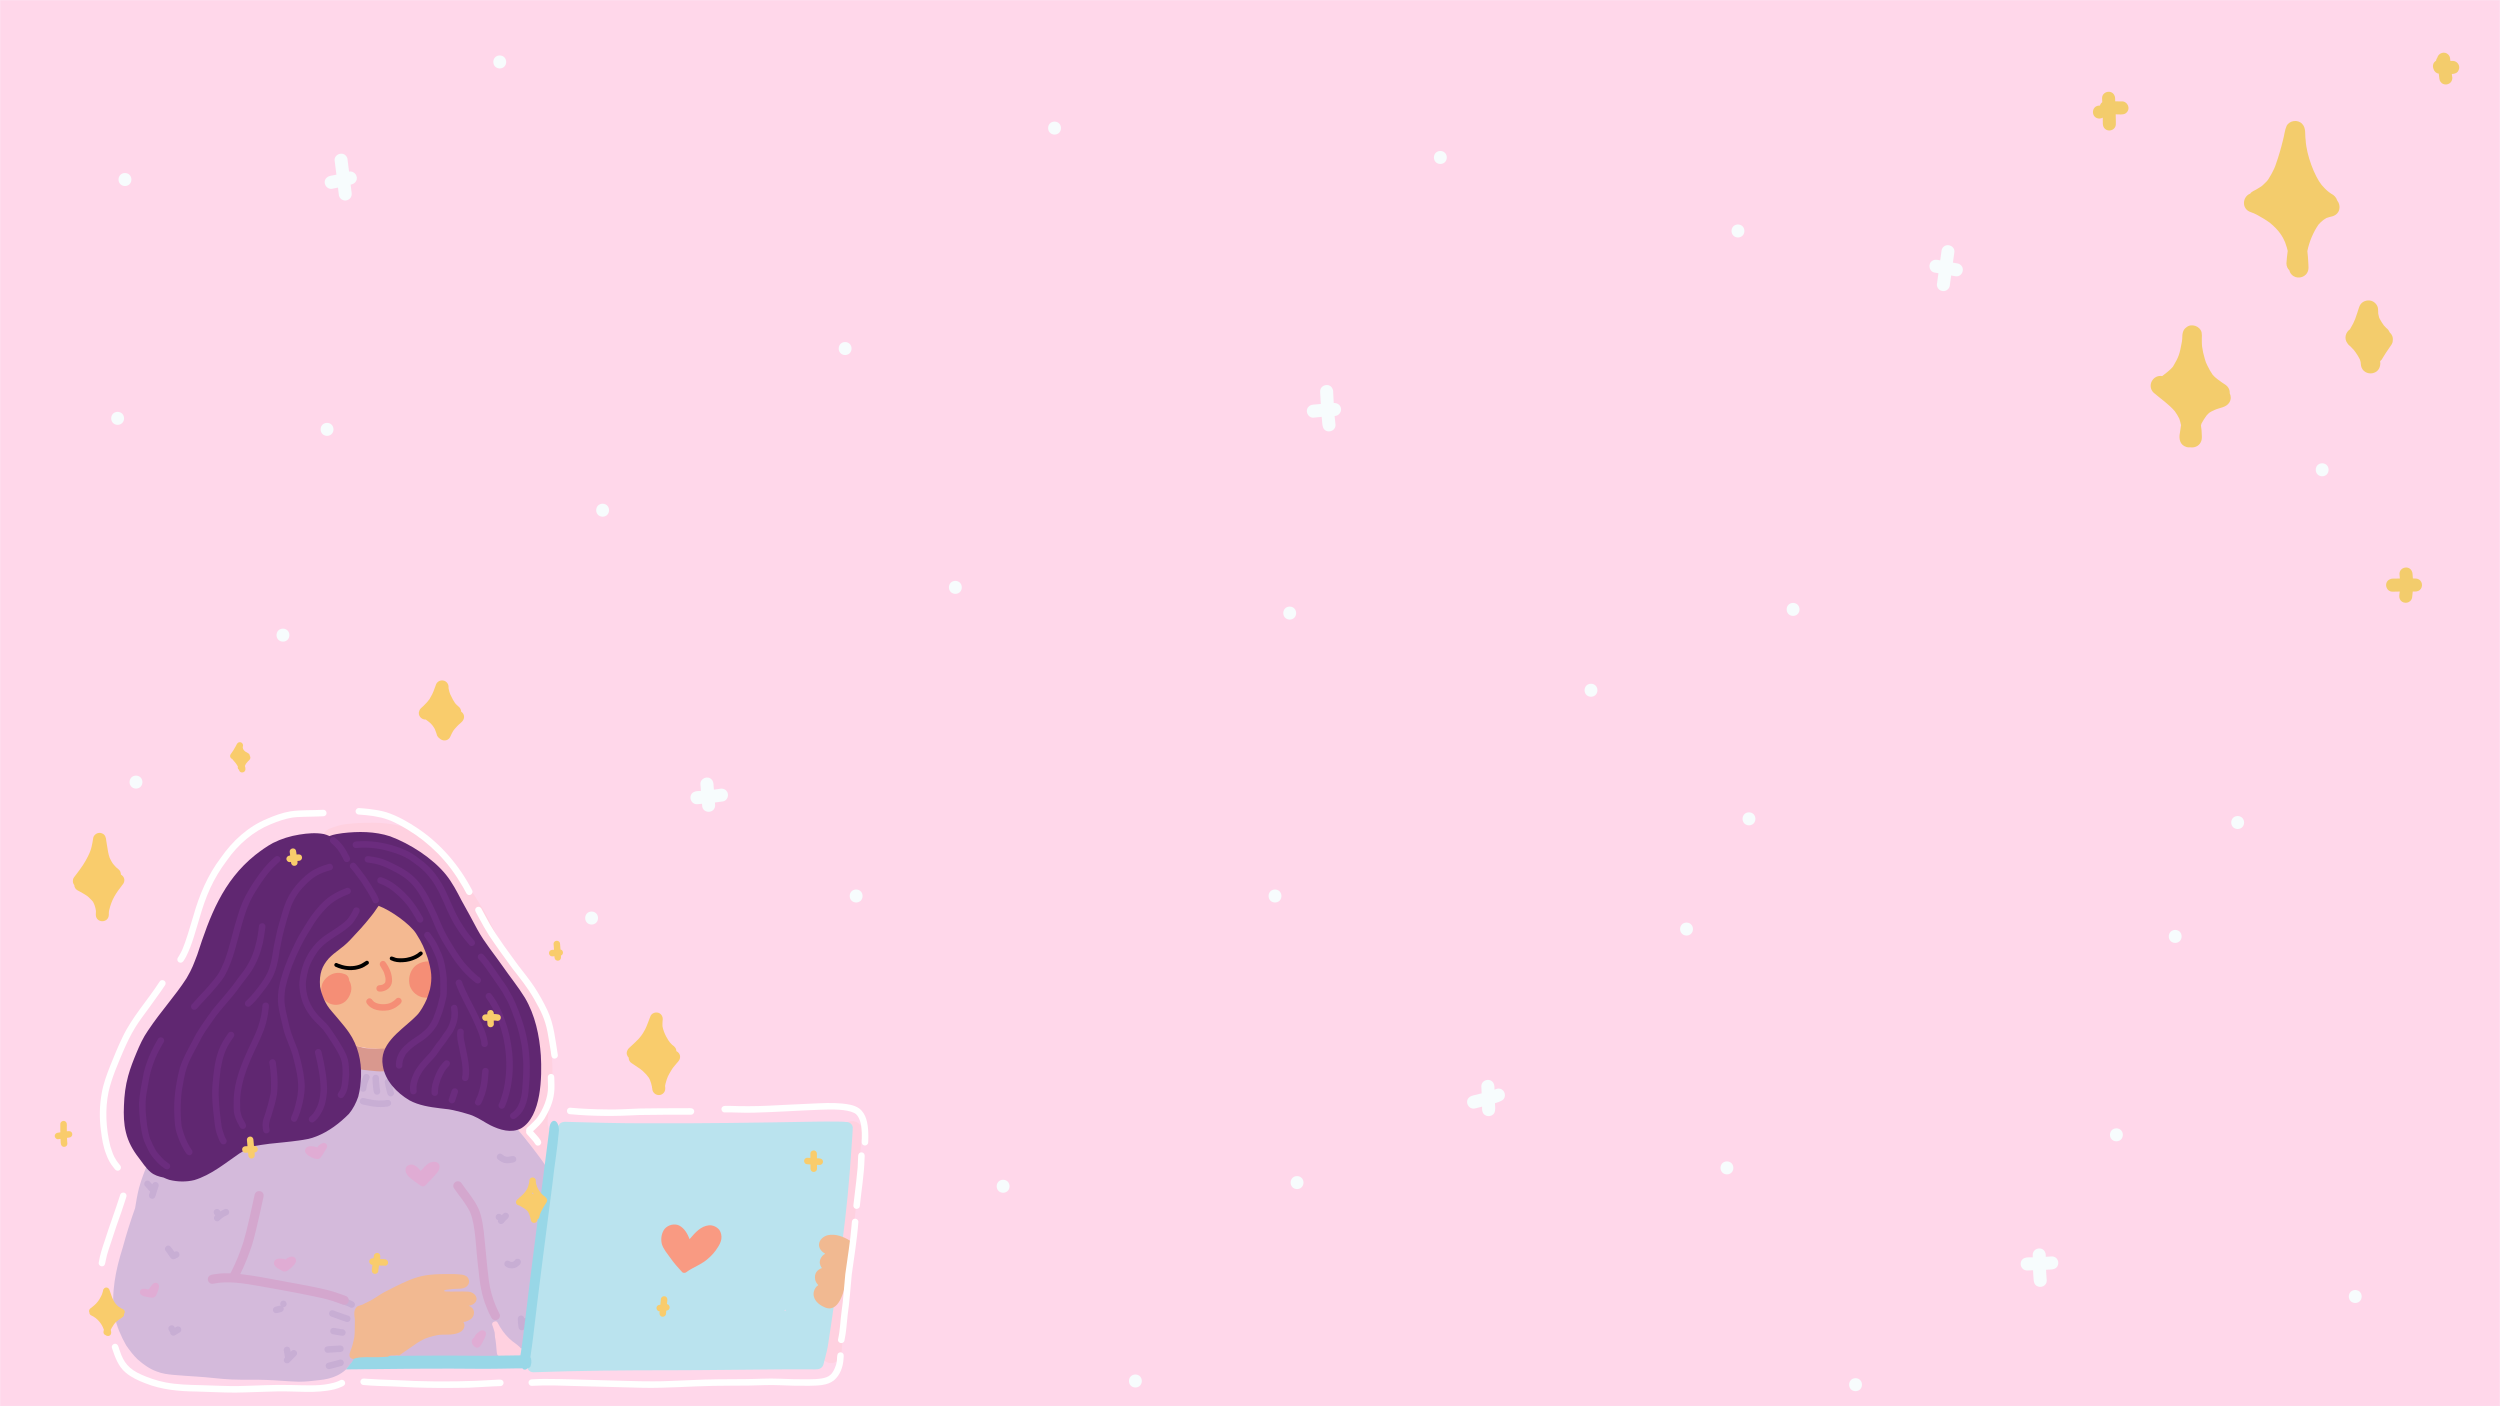 <?xml version="1.0" encoding="utf-8"?>
<!-- Generator: Adobe Adobe Illustrator 24.2.0, SVG Export Plug-In . SVG Version: 6.00 Build 0)  -->
<svg version="1.1" id="Layer_1" xmlns="http://www.w3.org/2000/svg" xmlns:xlink="http://www.w3.org/1999/xlink" x="0px" y="0px"
	 width="3840px" height="2160px" viewBox="0 0 3840 2160" style="enable-background:new 0 0 3840 2160;" xml:space="preserve">
<style type="text/css">
	.st0{clip-path:url(#SVGID_2_);}
	.st1{clip-path:url(#SVGID_4_);fill:#FFD7EA;}
	.st2{clip-path:url(#SVGID_4_);}
	.st3{clip-path:url(#SVGID_6_);fill:none;stroke:#FBE5F2;stroke-miterlimit:10;}
	.st4{clip-path:url(#SVGID_8_);fill:#FFD1E0;}
	.st5{clip-path:url(#SVGID_10_);fill:#D9988E;}
	.st6{clip-path:url(#SVGID_12_);fill:#D4BADB;}
	.st7{opacity:0.502;clip-path:url(#SVGID_16_);}
	.st8{clip-path:url(#SVGID_18_);fill:#BBA1CE;}
	.st9{clip-path:url(#SVGID_20_);fill:#BBA1CE;}
	.st10{clip-path:url(#SVGID_22_);fill:#BBA1CE;}
	.st11{clip-path:url(#SVGID_24_);fill:#BBA1CE;}
	.st12{clip-path:url(#SVGID_26_);fill:#BBA1CE;}
	.st13{clip-path:url(#SVGID_28_);fill:#BBA1CE;}
	.st14{clip-path:url(#SVGID_30_);fill:#BBA1CE;}
	.st15{clip-path:url(#SVGID_32_);fill:#BBA1CE;}
	.st16{clip-path:url(#SVGID_34_);fill:#BBA1CE;}
	.st17{clip-path:url(#SVGID_36_);fill:#BBA1CE;}
	.st18{clip-path:url(#SVGID_38_);fill:#BBA1CE;}
	.st19{clip-path:url(#SVGID_40_);fill:#BBA1CE;}
	.st20{clip-path:url(#SVGID_42_);fill:#BBA1CE;}
	.st21{clip-path:url(#SVGID_44_);fill:#BBA1CE;}
	.st22{clip-path:url(#SVGID_46_);fill:#BBA1CE;}
	.st23{clip-path:url(#SVGID_48_);fill:#BBA1CE;}
	.st24{clip-path:url(#SVGID_50_);fill:#BBA1CE;}
	.st25{clip-path:url(#SVGID_52_);fill:#BBA1CE;}
	.st26{clip-path:url(#SVGID_54_);fill:#BBA1CE;}
	.st27{clip-path:url(#SVGID_56_);fill:#E0ACD4;}
	.st28{clip-path:url(#SVGID_58_);fill:#D4A7CE;}
	.st29{clip-path:url(#SVGID_60_);fill:#BAE3EE;}
	.st30{clip-path:url(#SVGID_62_);fill:#98D7E7;}
	.st31{clip-path:url(#SVGID_64_);fill:#F2B991;}
	.st32{clip-path:url(#SVGID_66_);fill:#F1B991;}
	.st33{clip-path:url(#SVGID_68_);fill:#F4B991;}
	.st34{opacity:0.259;clip-path:url(#SVGID_70_);}
	.st35{clip-path:url(#SVGID_72_);}
	.st36{clip-path:url(#SVGID_74_);}
	.st37{opacity:0.749;clip-path:url(#SVGID_76_);}
	.st38{clip-path:url(#SVGID_78_);fill:#F5806D;}
	.st39{clip-path:url(#SVGID_80_);fill:#F5806D;}
	.st40{clip-path:url(#SVGID_82_);fill:#F5806D;}
	.st41{clip-path:url(#SVGID_84_);fill:#F5806D;}
	.st42{clip-path:url(#SVGID_86_);}
	.st43{clip-path:url(#SVGID_90_);fill:#602771;}
	.st44{clip-path:url(#SVGID_92_);fill:#6B2C7E;}
	.st45{clip-path:url(#SVGID_94_);fill:#F9CC6C;}
	.st46{clip-path:url(#SVGID_96_);fill:#F99A82;}
	.st47{clip-path:url(#SVGID_98_);fill:#FFFFFF;}
	.st48{clip-path:url(#SVGID_100_);fill:#F3CC6C;}
	.st49{clip-path:url(#SVGID_104_);fill:#F7FCFD;}
</style>
<g>
	<g>
		<defs>
			<rect id="SVGID_1_" x="0" y="0" width="3840" height="2160"/>
		</defs>
		<clipPath id="SVGID_2_">
			<use xlink:href="#SVGID_1_"  style="overflow:visible;"/>
		</clipPath>
		<g class="st0">
			<defs>
				<rect id="SVGID_3_" x="0" y="0" width="3840" height="2160"/>
			</defs>
			<clipPath id="SVGID_4_">
				<use xlink:href="#SVGID_3_"  style="overflow:visible;"/>
			</clipPath>
			<rect x="0" y="0" class="st1" width="3840" height="2160"/>
			<g class="st2">
				<defs>
					<rect id="SVGID_5_" x="0" y="0" width="3840" height="2160"/>
				</defs>
				<clipPath id="SVGID_6_">
					<use xlink:href="#SVGID_5_"  style="overflow:visible;"/>
				</clipPath>
				<rect x="0" y="0" class="st3" width="3840" height="2160"/>
			</g>
			<g class="st2">
				<defs>
					<rect id="SVGID_7_" x="0" y="0" width="3840" height="2160"/>
				</defs>
				<clipPath id="SVGID_8_">
					<use xlink:href="#SVGID_7_"  style="overflow:visible;"/>
				</clipPath>
				<path class="st4" d="M862.04,1802.35c-4.26-11.57-8.9-23.03-14.25-34.15c-1.97-4.08-4.1-8.09-6.37-12.02
					c2.66-2.7,4.4-6.46,4.48-11.07c0.08-2.73-0.78-5.18-1.89-7.58c-1.14-3.1-2.04-6.28-2.61-9.53c-0.02-0.18-0.04-0.36-0.06-0.55
					c-0.39-4.88-0.08-9.78,0.52-14.63c1.33-9.31,3.08-18.56,4.2-27.91c1.69-13.21,2.58-26.53,2.54-39.85
					c0.01-16.26-1.69-32.45-3.93-48.54c-2.24-18.06-6.33-35.95-13.61-52.68c-7.85-20.09-19.42-38.46-32.2-55.76
					c-9.66-12.95-20.05-25.39-28.73-39.05c-10.27-15.9-17.31-33.6-26.7-50c-16.6-27.73-34.83-54.61-54.65-80.13
					c-6.74-8.52-15.04-15.59-23.43-22.42c-9.48-7.59-19.3-14.9-30.22-20.3c-25.53-12.51-54.95-13.52-82.86-12.03
					c-13.36,0.64-26.94,1.4-39.52,6.35c-3.55,1.52-7.7,2.06-10.58,4.74c-13.94,10.41-2.79,32.5,13.95,27.99
					c19.33-7.04,17.8-5.9,36.15-7.09c13.74-0.79,27.57-0.98,41.24,0.81c0.39,0.04,0.77,0.1,1.15,0.14c0.87,0.13,1.74,0.25,2.61,0.39
					c6.84,1.19,13.61,2.98,20.07,5.56c8.4,3.94,16.19,9.08,23.59,14.65c7.5,6.04,15.02,12.18,21.43,19.37
					c8.46,9.5,19.43,25.95,32.24,44.65c8.92,13.45,17.97,26.88,25.42,41.22c7.77,14.64,14.28,29.99,23.5,43.82
					c10.05,15.55,22.28,29.52,32.89,44.66c10.43,13.87,24.19,40,25.01,43.96c8.4,19.2,12.03,45.22,12.83,53.68
					c2.75,21.84,3.05,43.96,0.91,65.87c-0.87,12.69-3.84,22.13-5.67,41.85c-0.59-0.53-1.16-1.08-1.76-1.6
					c-1.86-1.53-3.46-3.53-5.84-4.21c-11.85-5.36-22.29,10.32-13.11,19.45c20.19,17.76,27.6,28.12,39.82,53.13
					c4.78,10.55,3.7,8.1,8.58,20.57c1.84,5.84,4.55,12.83,11.68,13.19C857.01,1818.99,864.48,1810.19,862.04,1802.35"/>
				<path class="st4" d="M806.89,2073.91c-1.19-4.37-5.06-7.16-7.8-10.56c-3.55-3.9-7.06-7.84-10.8-11.55
					c-2.55-2.79-5.99-4.61-9.5-5.22c0.01-2.02,0.05-4.03,0.13-6.05c0.01-3.22,0.82-6.72-0.83-9.66
					c-4.69-12.03-23.02-8.24-22.96,4.62c-0.58,10.72-0.75,21.62,2.06,32.07c1.5,5.14,2.83,10.65,6.37,14.8
					c5.38,5.73,14.68,4.7,19.46-1.04c0.1,0.11,0.2,0.23,0.31,0.34c2.26,2.33,4.11,5.44,7.37,6.4
					C799.43,2092.43,809.7,2083.09,806.89,2073.91"/>
				<path class="st4" d="M1323.43,1731.87c-6.33-16-30.59-11.09-30.62,6.16c-4.7,34.87-6.25,70.04-9.13,105.08
					c-5.23,51.38-9.07,102.89-14.22,154.27c-2.15,18.85-4.85,37.63-6.78,56.51c-0.55,5.32-1.07,10.63-1.51,15.96
					c-0.22,2.62-0.41,5.24-0.59,7.86c-0.04,6.19,3.88,12.6,9.83,14.62c9.87,4.91,22.53-3.69,22.16-14.62
					c0.72-10.7,1.81-21.38,2.98-32.04c3.6-29.82,7.68-59.6,9.79-89.58c3.16-39.17,7.15-78.27,10.73-117.4
					c2.28-29.53,3.83-59.14,7.25-88.58C1323.57,1744.09,1326.37,1737.54,1323.43,1731.87"/>
			</g>
			<g class="st2">
				<defs>
					<rect id="SVGID_9_" x="0" y="0" width="3840" height="2160"/>
				</defs>
				<clipPath id="SVGID_10_">
					<use xlink:href="#SVGID_9_"  style="overflow:visible;"/>
				</clipPath>
				<path class="st5" d="M622.53,1621.32c-3.01-9.03-12.59-14.82-21.95-14.78c-5.74,0.27-11.19,2.32-16.82,3.45
					c-2.26,0.26-4.52,0.45-6.8,0.52c-22.41-0.58-11.68,0.34-32.48-4.89c-14.52-6.01-30.23-0.53-34.89,15.13
					c-2.86,10.49,2.06,21.9,11.21,27.2c-0.25,1.38-0.39,2.78-0.38,4.16c0.02,12.89,10.98,24.21,24,24
					c20.16-0.86,39.34-8.16,56.79-17.96c7.3-4.25,15.55-8.03,20.11-15.48c0.81-1.91,1.61-3.82,2.42-5.73
					C625.2,1631.83,624.83,1626.08,622.53,1621.32"/>
			</g>
			<g class="st2">
				<defs>
					<rect id="SVGID_11_" x="0" y="0" width="3840" height="2160"/>
				</defs>
				<clipPath id="SVGID_12_">
					<use xlink:href="#SVGID_11_"  style="overflow:visible;"/>
				</clipPath>
				<path class="st6" d="M864.57,1881.46c-1.93-20.38-7.13-40.29-12.42-60.01c-5.64-22-20.3-40.02-33.76-57.8
					c-16.42-21.56-33.88-42.49-54.92-59.71c-15.68-13.32-30.76-27.47-47.78-39.11c-13.53-9.25-28.19-16.67-43.21-23.19
					c-4.96-2.04-10.31-4.48-15.74-6.1c-1.09-1.96-2.42-3.78-3.99-5.33c-9.11-9.12-24.89-9.33-33.94,0
					c-3.3,4.05-6.7,8.04-10.78,11.33c-2.9,2.08-5.92,3.98-8.97,5.84c-3.04-1.21-6.34-1.89-9.81-1.87
					c-7.65,0.65-15.32-0.63-22.93-1.27c-9.37-1.32-5.51,0.12-24.97-4.18c-8.39-2.09-16.5-5.26-25.03-6.8
					c-19.44-3.46-39.33-3.75-58.83-0.57c-15.19,2.01-29.9,6.51-44.6,10.68c-15.11,4.51-30.17,9.33-44.64,15.65
					c-28.3,11.53-55.11,27.64-77.42,48.61c-16.38,10.85-30.29,24.95-41.59,41c-8.24,11.25-15.62,23.15-21.13,35.99
					c-5.62,13.1-10.87,26.43-14.63,40.2c-2.56,10.18-4.26,20.54-5.97,30.89c-7.1,19.94-13.46,40.14-18.99,60.59
					c-10.7,33.85-18.47,70.14-12.54,105.62c3.51,15.64,9.88,30.72,17.84,44.6c5.25,7.55,10.79,15.04,17.46,21.42
					c8.77,7.74,18.55,14.84,29.7,18.76c7.98,3.24,16.54,4.27,25.05,5.12c12.33,1.15,24.71,1.8,37.06,2.69
					c17.63,1.02,35.12,3.65,52.76,4.42c17.68,0.74,35.38-0.03,53.06,0.67c16.75,0.48,33.42,2.33,50.17,2.73
					c10.25,0.03,20.46-1.12,30.62-2.37c20.75-1.91,38.74-8.82,50.44-26.81c2.38,0.65,4.87,1.05,7.35,1.31
					c6.33,0.9,12.68,1.69,19.05,2.22c25.63,2.21,51.36,2.55,77.05,1.25c24.87-0.63,49.77-0.4,74.64,0.12
					c15.63,0.26,32.76,4.69,47-3.8c4.19-2.4,7.42-6.07,9.59-10.32c-1.5,0.14-3.02,0.17-4.55-0.09c-0.59-0.1-1.09-0.27-1.52-0.5
					c-1.24,0.2-2.55-0.23-3.62-1.07c-1.44-1.15-1.86-3.07-2.04-4.8c-0.18-1.74-0.32-3.48-0.51-5.22c-0.45-4.22-0.52-8.45-1.24-12.64
					c-0.37-2.1-0.86-4.21-1.12-6.33c-0.25-2.08,0.02-4.34-0.38-6.38c-0.37-1.84-1.12-3.7-1.6-5.52c-0.56-2.17-1.36-4.24-2.19-6.31
					c-0.81-2.02,0.89-4.4,2.79-4.92c0.07-0.02,0.14-0.02,0.22-0.04c1.73-1,4.05-0.87,5.25,1.4c4.66,8.84,10.27,17.24,17.55,24.14
					c3.29,3.12,6.85,6,10.6,8.53c1.8,1.21,3.22,2.72,4.89,4.08c0.97,0.78,1.8,1.63,2.41,2.65c2.91,0.5,6.02,0.77,8.57,0.67
					c7.26-0.56,14.29-2.61,20.64-6.17c9.71-6.28,15.05-16.89,18.22-27.71c4.81-18.53,6.18-37.7,8.4-56.65
					c2.71-18.68,6.31-37.25,7.89-56.08C864.57,1910.5,865.83,1895.94,864.57,1881.46"/>
			</g>
			<g class="st2">
				<defs>
					<rect id="SVGID_13_" x="0" y="0" width="3840" height="2160"/>
				</defs>
				<clipPath id="SVGID_14_">
					<use xlink:href="#SVGID_13_"  style="overflow:visible;"/>
				</clipPath>
			</g>
			<g class="st2">
				<defs>
					<rect id="SVGID_15_" x="0" y="0" width="3840" height="2160"/>
				</defs>
				<clipPath id="SVGID_16_">
					<use xlink:href="#SVGID_15_"  style="overflow:visible;"/>
				</clipPath>
				<g class="st7">
					<g>
						<defs>
							<rect id="SVGID_17_" x="552.77" y="1649.62" width="15" height="27.33"/>
						</defs>
						<clipPath id="SVGID_18_">
							<use xlink:href="#SVGID_17_"  style="overflow:visible;"/>
						</clipPath>
						<path class="st8" d="M558.46,1652.05c-2.34,5-4.32,10.23-5.16,15.71c-0.13,2.03-1.06,4.26-0.11,6.18
							c1.86,5.01,9.69,3.38,9.57-1.93c0.07-1.25,0.74-5.59,2.34-10.03c1.4-4.38,1.34-2.39,2.59-6.75
							C568.64,1649.97,561.04,1647.4,558.46,1652.05"/>
					</g>
				</g>
				<g class="st7">
					<g>
						<defs>
							<rect id="SVGID_19_" x="572.1" y="1650.88" width="11.98" height="30.57"/>
						</defs>
						<clipPath id="SVGID_20_">
							<use xlink:href="#SVGID_19_"  style="overflow:visible;"/>
						</clipPath>
						<path class="st9" d="M583.28,1671.81c-0.02-0.11-0.03-0.18-0.04-0.26c-0.47-3.73-0.79-7.47-1.03-11.22
							c-0.28-2.12,0.32-4.44-0.54-6.43c-1.86-5-9.69-3.38-9.57,1.93c0.01,5.12,0.49,10.23,1.07,15.31c0.55,2.76,0.34,6.02,2.02,8.38
							c1.9,2.86,6.63,2.46,8.24-0.51C584.82,1676.72,583.6,1674.21,583.28,1671.81"/>
					</g>
				</g>
				<g class="st7">
					<g>
						<defs>
							<rect id="SVGID_21_" x="590.91" y="1656.96" width="14.29" height="27.19"/>
						</defs>
						<clipPath id="SVGID_22_">
							<use xlink:href="#SVGID_21_"  style="overflow:visible;"/>
						</clipPath>
						<path class="st10" d="M604.62,1676.83c-0.91-2.35-1.41-4.84-1.98-7.29c-1.05-3.27-1-7.84-2.78-10.62
							c-3.1-4.38-10.27-0.76-8.75,4.36c0.9,4.6,1.88,9.2,3.04,13.74c0.74,2.06,1.14,4.66,3,6.02
							C601.2,1686.44,607.06,1681.33,604.62,1676.83"/>
					</g>
				</g>
				<g class="st7">
					<g>
						<defs>
							<rect id="SVGID_23_" x="510.84" y="1988.9" width="34.36" height="19.94"/>
						</defs>
						<clipPath id="SVGID_24_">
							<use xlink:href="#SVGID_23_"  style="overflow:visible;"/>
						</clipPath>
						<path class="st11" d="M544.53,2001.29c-1.62-2.47-4.82-3.21-7.35-4.42c-4.75-1.83-9.44-3.8-14.2-5.6
							c-2.6-0.71-5.13-2.66-7.88-2.34c-5.3,0.48-5.8,8.44-0.67,9.73c5.98,2.23,18.77,7.33,20.39,7.98c2.16,0.93,4.23,2.79,6.72,1.99
							C544.64,2007.86,546.16,2004.02,544.53,2001.29"/>
					</g>
				</g>
				<g class="st7">
					<g>
						<defs>
							<rect id="SVGID_25_" x="505.52" y="2012.52" width="32.82" height="18.05"/>
						</defs>
						<clipPath id="SVGID_26_">
							<use xlink:href="#SVGID_25_"  style="overflow:visible;"/>
						</clipPath>
						<path class="st12" d="M534.73,2020.78c-5.92-1.85-11.75-3.96-17.58-6.07c-2.43-0.66-4.79-2.49-7.37-2.14
							c-5.3,0.47-5.8,8.44-0.67,9.73c6.03,2.34,12.12,4.51,18.23,6.6c2.77,0.71,5.81,2.69,8.58,1.02
							C539.69,2027.88,538.89,2021.78,534.73,2020.78"/>
					</g>
				</g>
				<g class="st7">
					<g>
						<defs>
							<rect id="SVGID_27_" x="507.23" y="2039.67" width="23.69" height="12.14"/>
						</defs>
						<clipPath id="SVGID_28_">
							<use xlink:href="#SVGID_27_"  style="overflow:visible;"/>
						</clipPath>
						<path class="st13" d="M530.73,2045.46c-1.91-4.85-5.76-3.37-7.39-4.04c-3.96-0.37-7.91-1.73-11.85-1.76
							c-5.3,0.47-5.79,8.44-0.66,9.73c4.49,0.87,9.02,1.58,13.56,2.19C528.08,2052.72,531.81,2049.23,530.73,2045.46"/>
					</g>
				</g>
				<g class="st7">
					<g>
						<defs>
							<rect id="SVGID_29_" x="498.36" y="2066.67" width="29.44" height="11.2"/>
						</defs>
						<clipPath id="SVGID_30_">
							<use xlink:href="#SVGID_29_"  style="overflow:visible;"/>
						</clipPath>
						<path class="st14" d="M525.38,2067.38c-3.01-1.43-6.59-0.24-9.81-0.34c-4.69,0.51-9.64,0.17-14.2,1.26
							c-5,1.86-3.38,9.69,1.93,9.57c5.18-0.35,10.37-0.75,15.55-1.01c1.95-0.23,4.1,0.21,5.92-0.6
							C528.56,2074.95,528.83,2069.26,525.38,2067.38"/>
					</g>
				</g>
				<g class="st7">
					<g>
						<defs>
							<rect id="SVGID_31_" x="500.21" y="2088.24" width="27.88" height="14.76"/>
						</defs>
						<clipPath id="SVGID_32_">
							<use xlink:href="#SVGID_31_"  style="overflow:visible;"/>
						</clipPath>
						<path class="st15" d="M521.82,2088.42c-4.45,1.41-9.01,2.45-13.53,3.6c-2.57,0.82-5.91,0.79-7.38,3.42
							c-2.31,3.67,1.5,8.63,5.65,7.35c5.97-1.59,12.02-2.89,17.92-4.73C530.77,2096.21,528.17,2086.81,521.82,2088.42"/>
					</g>
				</g>
				<g class="st7">
					<g>
						<defs>
							<rect id="SVGID_33_" x="328.25" y="1856.75" width="23.79" height="19.25"/>
						</defs>
						<clipPath id="SVGID_34_">
							<use xlink:href="#SVGID_33_"  style="overflow:visible;"/>
						</clipPath>
						<path class="st16" d="M344.53,1857.46c-2.13,0.96-4.2,2.05-6.19,3.27c-0.04-0.1-0.06-0.19-0.11-0.29
							c-2.99-6.77-12.57-2.65-9.3,4.01c0.45,1.01,1.05,1.75,1.72,2.3c-0.97,1.03-1.78,2.19-1.92,3.59
							c-0.81,3.98,4.06,7.09,7.43,4.98c3.45-3.19,5.17-5.51,13.41-9.23C355.18,1862.69,350.25,1854.27,344.53,1857.46"/>
					</g>
				</g>
				<g class="st7">
					<g>
						<defs>
							<rect id="SVGID_35_" x="253.34" y="1913.19" width="22.43" height="20.97"/>
						</defs>
						<clipPath id="SVGID_36_">
							<use xlink:href="#SVGID_35_"  style="overflow:visible;"/>
						</clipPath>
						<path class="st17" d="M275.09,1924.43c-1.88-3.02-4.66-2.76-7.27-1.59c-1.98-2.98-4-5.97-6.41-8.53
							c-4.11-3.47-10.14,1.89-7.35,6.45c2.16,2.89,4.31,5.79,6.28,8.81c1.31,2.18,3,4.73,5.87,4.6c2.63-0.02,4.8-1.79,7.09-2.89
							C275.64,1929.96,276.49,1926.72,275.09,1924.43"/>
					</g>
				</g>
				<g class="st7">
					<g>
						<defs>
							<rect id="SVGID_37_" x="258.64" y="2035.62" width="19.94" height="16.05"/>
						</defs>
						<clipPath id="SVGID_38_">
							<use xlink:href="#SVGID_37_"  style="overflow:visible;"/>
						</clipPath>
						<path class="st18" d="M271.02,2038.04c-0.83,0.45-1.64,0.93-2.45,1.41c-0.03-0.07-0.04-0.13-0.08-0.2
							c-2.42-7.08-12.57-2.75-9.16,3.86c0.46,1.35,1.21,2.28,2.08,2.87c-0.62,3.87,4.01,7.18,7.49,5c2.03-1.3,4.07-2.58,6.18-3.75
							c1.51-0.71,2.87-1.87,3.28-3.54C279.66,2039.55,274.7,2035.73,271.02,2038.04"/>
					</g>
				</g>
				<g class="st7">
					<g>
						<defs>
							<rect id="SVGID_39_" x="763.08" y="1771.94" width="29.94" height="14.87"/>
						</defs>
						<clipPath id="SVGID_40_">
							<use xlink:href="#SVGID_39_"  style="overflow:visible;"/>
						</clipPath>
						<path class="st19" d="M792.85,1779.29c-1.29-4.29-5.48-3.88-9.01-3.02c-1.12,0.22-4.43,0.72-1.71,0.33
							c-0.75,0.24-3.2,0.17-4.25,0.15c-5.04-1.22-2.43-1.11-7.88-4.34c-4.86-2.3-9.32,4.41-5.46,8.1c3.93,3.38,8.53,6.25,13.88,6.28
							c2.54,0.09,5.06-0.36,7.55-0.8c1.7-0.42,3.73-0.21,5.09-1.46C792.72,1783.45,793.37,1781.16,792.85,1779.29"/>
					</g>
				</g>
				<g class="st7">
					<g>
						<defs>
							<rect id="SVGID_41_" x="774.69" y="1933.44" width="25.37" height="14.86"/>
						</defs>
						<clipPath id="SVGID_42_">
							<use xlink:href="#SVGID_41_"  style="overflow:visible;"/>
						</clipPath>
						<path class="st20" d="M799.36,1935.85c-1.86-3.44-7.12-3.06-8.77,0.22c-0.08,0.08-0.13,0.13-0.23,0.23
							c-0.37,0.35-0.77,0.66-1.16,0.98c-0.34,0.25-0.78,0.5-1.13,0.68c-0.36,0.12-0.73,0.22-1.1,0.29
							c-0.52,0.03-1.42,0.08-1.97,0.02c-0.07-0.01-0.12-0.01-0.18-0.02c-0.32-0.07-0.59-0.14-0.77-0.2
							c-1.22-0.64-2.34-1.6-3.75-1.67c-5.27-0.96-7.83,6.65-3.19,9.23c5.7,3.88,13.86,3.58,19-1.12
							C798.81,1942.59,801.32,1939.2,799.36,1935.85"/>
					</g>
				</g>
				<g class="st7">
					<g>
						<defs>
							<rect id="SVGID_43_" x="221.56" y="1813.4" width="22.19" height="27.96"/>
						</defs>
						<clipPath id="SVGID_44_">
							<use xlink:href="#SVGID_43_"  style="overflow:visible;"/>
						</clipPath>
						<path class="st21" d="M243.69,1819.88c-0.47-5.31-8.44-5.79-9.73-0.66c0,0.01-0.01,0.03-0.01,0.04
							c-0.68-0.72-1.34-1.44-1.93-2.21c-1.47-1.68-3-3.75-5.48-3.64c-4.3-0.15-6.68,5.59-3.54,8.53c2.59,2.49,4.8,5.88,7.51,8.33
							c-0.17,0.52-0.32,1.05-0.49,1.58c-0.41,1.7-1.49,3.4-1.11,5.18c0.15,2.48,2.52,4.31,4.91,4.34c2.19,0.03,4.26-1.56,4.82-3.67
							c1.26-3.94,2.52-7.88,3.74-11.84C242.82,1823.89,244.05,1821.92,243.69,1819.88"/>
					</g>
				</g>
				<g class="st7">
					<g>
						<defs>
							<rect id="SVGID_45_" x="435.8" y="2068.44" width="20.5" height="25.66"/>
						</defs>
						<clipPath id="SVGID_46_">
							<use xlink:href="#SVGID_45_"  style="overflow:visible;"/>
						</clipPath>
						<path class="st22" d="M447.76,2075.05c-0.45,0.46-0.9,0.93-1.36,1.4c-0.04-0.25-0.08-0.51-0.11-0.76
							c-0.46-2.38-0.53-5.26-2.95-6.54c-3.67-2.31-8.63,1.5-7.34,5.65c0.62,3.36,1.24,6.73,1.75,10.11c0.02,0.07,0.05,0.13,0.07,0.2
							c-1.11,1.09-2,2.41-1.94,4.03c-0.15,4.3,5.59,6.68,8.54,3.54c3.55-3.44,6.97-7,10.41-10.55c0.93-0.92,1.47-2.22,1.46-3.53
							C456.45,2074.28,450.71,2071.91,447.76,2075.05"/>
					</g>
				</g>
				<g class="st7">
					<g>
						<defs>
							<rect id="SVGID_47_" x="419.17" y="1997.77" width="21.14" height="19.27"/>
						</defs>
						<clipPath id="SVGID_48_">
							<use xlink:href="#SVGID_47_"  style="overflow:visible;"/>
						</clipPath>
						<path class="st23" d="M435.39,1997.77c-4.59,0.07-5.95,4.87-4.12,7.79c-2.1-0.13-4.53,0.65-6.6,1.19
							c-1.21,0.33-2.6,0.42-3.54,1.34c-4.39,3.1-0.75,10.27,4.36,8.75c4.33-1.19,11.55-1.36,10.14-7.75
							c-0.17-0.53-0.38-0.96-0.61-1.35c0.13,0.01,0.24,0.04,0.37,0.04C441.96,2007.67,441.94,1997.9,435.39,1997.77"/>
					</g>
				</g>
				<g class="st7">
					<g>
						<defs>
							<rect id="SVGID_49_" x="761.37" y="1862.69" width="20.35" height="17.43"/>
						</defs>
						<clipPath id="SVGID_50_">
							<use xlink:href="#SVGID_49_"  style="overflow:visible;"/>
						</clipPath>
						<path class="st24" d="M773.15,1864.15c-0.71,0.76-1.64,1.63-2.63,2.58c-0.77-1.35-2.18-2.34-4.24-2.38
							c-6.07,0.1-6.5,8.45-1.35,9.8c-0.49,1.84-0.01,3.66,2.29,5.29c1.89,1.14,4.52,0.8,6.06-0.78c0.77-0.99,1.57-1.96,2.41-2.9
							c1.67-2.2,4.38-3.67,5.57-6.16C783.56,1864.75,776.85,1860.3,773.15,1864.15"/>
					</g>
				</g>
				<g class="st7">
					<g>
						<defs>
							<rect id="SVGID_51_" x="795.3" y="2020.64" width="19.17" height="22.68"/>
						</defs>
						<clipPath id="SVGID_52_">
							<use xlink:href="#SVGID_51_"  style="overflow:visible;"/>
						</clipPath>
						<path class="st25" d="M807,2024.18c-0.3,0.2-0.99,0.57-1.73,0.97c-0.05-0.51-0.15-1.01-0.39-1.48
							c-1.86-5.01-9.69-3.38-9.57,1.93c-0.04,3.78,0.35,7.54,0.9,11.27c0.26,2.17,0.68,4.63,2.79,5.77c3.67,2.31,8.63-1.5,7.34-5.65
							c-0.08-0.45-0.15-0.83-0.22-1.18c1.61-0.5,3.23-1.41,4.57-2.24C817.82,2030.87,813.84,2020.85,807,2024.18"/>
					</g>
				</g>
				<g class="st7">
					<g>
						<defs>
							<rect id="SVGID_53_" x="552.56" y="1686.42" width="48.19" height="14.02"/>
						</defs>
						<clipPath id="SVGID_54_">
							<use xlink:href="#SVGID_53_"  style="overflow:visible;"/>
						</clipPath>
						<path class="st26" d="M597.09,1689.58c-4.86-0.3-4.22,0.76-7.27,0.61c-12.46,0.9-18.4-0.83-30.99-3.57
							c-6.35-1.64-8.95,7.77-2.66,9.64c10.99,2.5,22.14,4.98,33.48,3.94c3.5-0.49,8.29,0.11,10.43-3.28
							C601.75,1694.2,600.16,1690.39,597.09,1689.58"/>
					</g>
				</g>
			</g>
			<g class="st2">
				<defs>
					<rect id="SVGID_55_" x="0" y="0" width="3840" height="2160"/>
				</defs>
				<clipPath id="SVGID_56_">
					<use xlink:href="#SVGID_55_"  style="overflow:visible;"/>
				</clipPath>
				<path class="st27" d="M674.49,1788.56c-2.48-4.6-8.72-4.62-13.11-3.14c-3.75,1.37-6.7,4.21-9.52,6.94
					c-1.03,1.06-2.02,2.16-2.96,3.31c-0.86,0.87-1.76,1.84-2.65,2.9c-2.98-3.82-6.31-7.33-10.86-9.19
					c-4.65-1.71-11.1,0.15-12.33,5.41c-1.23,6.12,3.23,11.83,7.84,15.35c5.74,4.18,6.03,4.82,11.96,8.8c2.51,1.48,4.93,4.1,8.1,3.19
					c2.59-0.85,4.15-3.24,5.96-5.12c2.33-2.57,4.76-5.05,7.25-7.46C668.94,1803.9,677.87,1796.75,674.49,1788.56"/>
				<path class="st27" d="M450.89,1930.62c-4.56-1.8-9.09,1.44-12.57,4.11c-0.03,0.03-0.07,0.06-0.1,0.09
					c-0.84-0.84-1.98-1.4-3.41-1.36c-3.27-0.21-6.77-0.77-9.88,0.53c-4.02,1.46-5.27,6.58-2.88,9.98c1.97,3.16,5.45,4.73,8.62,6.41
					c1.65,0.84,3.25,2.08,5,2.63c5.31,0.89,9.37-4.01,13.1-7.06c2.24-2.19,4.52-4.57,5.62-7.56
					C455.45,1935.38,453.96,1931.71,450.89,1930.62"/>
				<path class="st27" d="M501.39,1757.57c-3.3-4.26-8.41-0.87-11.57,1.79c-1.41,0.76-2.18,2.08-2.37,3.49
					c-0.55-0.52-1.23-0.93-2.08-1.14c-4.33-1.09-9.21-2.04-13.41-0.02c-3.11,1.76-4.31,5.87-2.57,9.01
					c2.56,4.01,7.16,6.26,11.43,8.04c8.79,3.21,10.4,1.66,15.22-5.82c1.66-2.58,3.24-5.21,4.82-7.85
					C502.4,1762.94,503.26,1759.76,501.39,1757.57"/>
				<path class="st27" d="M241.76,1971.06c-5.3-2.81-8.96,3.18-11.55,6.91c-0.59,0.81-1.3,1.7-1.92,2.64
					c-3.12-0.51-6.31-1.56-9.43-0.92c-3.46,0.83-5.14,4.93-3.12,7.9c2.91,3.9,8.86,4.21,13.32,5.08c8.04,1.73,10.03-0.27,12.81-7.69
					C243.12,1980.68,246.57,1974.23,241.76,1971.06"/>
				<path class="st27" d="M736.28,2045.18c-2.49,2.07-5.42,4.16-6.97,7.04c-0.31,0.61-0.44,1.24-0.45,1.85
					c-5.91,2.94-5.41,10.47,0.17,14.43c5.63,4.86,9.59-1.85,12.05-6.38c2.14-4.32,4.79-8.74,5.51-13.54
					C746.36,2043.14,739.93,2041.88,736.28,2045.18"/>
			</g>
			<g class="st2">
				<defs>
					<rect id="SVGID_57_" x="0" y="0" width="3840" height="2160"/>
				</defs>
				<clipPath id="SVGID_58_">
					<use xlink:href="#SVGID_57_"  style="overflow:visible;"/>
				</clipPath>
				<path class="st28" d="M533.7,1992.22c-1.93-1.89-4.78-2.28-7.2-3.29c-7.18-2.54-14.34-5.14-21.74-6.99
					c-22.22-5.53-44.8-9.45-67.31-13.57c-22.72-4.19-45.45-8.85-68.42-11.45c7.16-14.45,13.13-29.54,18.15-44.85
					c4.5-14.54,7.52-29.47,11.07-44.26c1.91-8.36,3.78-16.73,5.57-25.12c0.57-3.24,2.17-6.77,0.25-9.84
					c-2.85-5.24-11.38-4.16-12.79,1.67c-5.45,24.55-10.46,49.26-17.47,73.42c-6.22,18.8-10.63,29.46-18.61,45.46
					c-0.39,0.81-0.87,1.62-1.34,2.44c-6.81-0.25-13.62-0.19-20.37,0.82c-3.81,0.81-8.32,0.51-11.57,2.79
					c-6.1,4.42-1.15,14.31,6.1,12.25c21.94-4.65,46.7-0.49,72.77,4.12c26.92,4.89,53.9,9.56,80.68,15.22
					c10.26,2.03,20.5,4.34,30.45,7.58c3.97,1.37,7.92,2.8,11.9,4.18c3.4,1.66,8.07,2.22,10.44-1.38
					C536.5,1998.81,536.08,1994.61,533.7,1992.22"/>
				<path class="st28" d="M767.73,2019c-3.83-8.11-5.64-11.14-6.17-13.01c-5.4-12.78-9.02-26.2-10.83-39.96
					c-0.96-7.73-4.21-36.66-5.38-51.56c-1.65-15.81-2.53-31.8-6.67-47.22c-3.58-15.92-17.01-32.24-23.11-40.53
					c-2.03-3-4.14-5.95-6.33-8.84c-0.91-1.57-2.44-2.74-4.18-3.22c-5.79-1.78-11.14,5.12-7.91,10.28
					c10.02,14.62,16.77,20.88,24.98,37.04c8.94,21.73,8.59,57.16,12.84,88.67c1.92,19.47,4.58,39.08,12.36,57.2
					c2.79,7.07,3.11,7.89,7.32,15.95c0.07,0.14,0.14,0.28,0.22,0.42l0.01,0.01c0,0,0-0.01,0-0.01c0.61,1.1,1.49,2.04,2.58,2.68
					C762.57,2030.11,769.53,2024.83,767.73,2019"/>
			</g>
			<g class="st2">
				<defs>
					<rect id="SVGID_59_" x="0" y="0" width="3840" height="2160"/>
				</defs>
				<clipPath id="SVGID_60_">
					<use xlink:href="#SVGID_59_"  style="overflow:visible;"/>
				</clipPath>
				<path class="st29" d="M1299.27,1723.41c-4.22-0.73-9.1-0.41-13.08-0.62c-11.53-0.21-23.07-0.08-34.6,0.07
					c-88.11,1.62-176.23,2.91-264.36,2.52c-38.49-0.07-76.97-1-115.43-2.17c-5.04-0.55-11.11,0.06-13.46,5.05
					c-2.35,1.69-4.01,4.37-4,7.92c-6.63,107.27-24.07,200.99-37.77,308.81c-1.79,13.54-3.44,27.1-5.24,40.64
					c0.13,2.01-0.99,5-1.26,8.19c-2.58,6.1,1.8,14.14,9.18,13.98c70.97-2.56,141.99-3.1,213-3.08c57.03-0.08,114.05-1.06,171.08-1.4
					c13.45-0.06,26.91-0.1,40.36-0.03c3.5-0.27,7.25,0.52,10.7-0.13c4.61,0.29,9.18-2.68,10.38-7.3c0.76-2.96,1.51-5.93,2.29-8.88
					c2.06-7.77,4.07-15.56,5.15-23.54c6.64-42.54,11.99-82.29,16.82-118.61c6.52-48.55,12.61-97.17,16.28-146.03
					c1.47-21.72,4.15-54.14,4.56-66.86C1309.25,1726.03,1304.15,1723.08,1299.27,1723.41 M1204.53,2013.51
					c0.8-0.67,1.6-1.35,2.38-2.04c-0.13,0.64-0.25,1.27-0.38,1.9C1205.87,2013.43,1205.2,2013.46,1204.53,2013.51"/>
			</g>
			<g class="st2">
				<defs>
					<rect id="SVGID_61_" x="0" y="0" width="3840" height="2160"/>
				</defs>
				<clipPath id="SVGID_62_">
					<use xlink:href="#SVGID_61_"  style="overflow:visible;"/>
				</clipPath>
				<path class="st30" d="M843.55,1736.38c-11.03,86.57-28.27,217.47-40.35,319.18c-0.98,7.5-2,14.99-3.19,22.46
					c-0.22,1.21-0.45,2.49-0.66,3.8c-7.81,0.06-15.63,0.14-23.44,0.32c-29.28,0.85-58.57-0.02-87.85,0.01
					c-37.76-0.08-75.51,0.48-113.27,0.71c-10.09,0.13-20.19,0.26-30.28,0.4c-0.82,4.13-2.93,8.25-6.71,12.04
					c-0.02,0.02-0.19,0.2-0.46,0.46c-0.17,0.24-0.34,0.48-0.51,0.72c-0.42,0.62-0.86,1.24-1.31,1.85c-0.12,0.16-0.24,0.33-0.37,0.49
					c-1.04,1.39-2.12,2.76-3.25,4.13c-0.14,0.17-0.3,0.31-0.44,0.47c71.12-0.81,142.23-1.74,213.35-0.9
					c15.51,0.01,31.01-0.42,46.52-0.63c3.68-0.04,7.36-0.06,11.04-0.09c0.5,0.57,1.05,1.12,1.68,1.62c2.7,0.87,4.62,0.04,6.01-1.67
					c2.94-0.29,5.03-1.54,5.71-6.18c0.69-2.87,0.68-7.91-1.08-11.08c1.56-10,2.85-20.04,4.12-30.07
					c9.18-78.55,19.51-156.95,29.66-235.38c2.9-27.6,7.84-55,10.05-82.66C858.39,1716.98,843.93,1716.27,843.55,1736.38"/>
			</g>
			<g class="st2">
				<defs>
					<rect id="SVGID_63_" x="0" y="0" width="3840" height="2160"/>
				</defs>
				<clipPath id="SVGID_64_">
					<use xlink:href="#SVGID_63_"  style="overflow:visible;"/>
				</clipPath>
				<path class="st31" d="M728.81,1988.13c-3.23-3.15-7.7-4.42-12.14-4.24c-4.39-0.15-8.78-0.34-13.17-0.06
					c-4.77,0.22-19.43-0.1-19.18-0.1c-0.66-0.11-1.3-0.29-1.93-0.51c-0.08-0.05-0.17-0.1-0.23-0.14c-0.1-0.09-0.21-0.18-0.3-0.27
					c0.03-0.05,0.06-0.11,0.09-0.17c0.05-0.05,0.12-0.12,0.21-0.21c3.83-2.01,3.08-1.07,8.2-1.94c4.36-0.52,8.73-0.93,13.12-0.95
					c5.25,0.1,11.05-0.74,14.68-4.91c4.13-4.55,2.58-12.35-2.98-15.01c-3.25-1.65-6.87-2.05-10.46-2.2
					c-6.08-0.65-12.2-0.53-18.31-0.45c-12.3-0.06-24.73,0.29-36.82,2.71c-15.09,3.22-29.18,9.85-42.89,16.74
					c-6.87,3.82-14.2,6.77-20.89,10.91c-7.17,4.27-13.78,9.5-21.5,12.79c-2.46,1.01-4.71,2.45-7.12,3.57
					c-2.77,1.31-6.07,1.58-8.63,3.23c-0.72,0.51-1.21,1.15-1.52,1.83c-0.37,0.33-0.72,0.7-0.97,1.16c-0.09,0.15-0.13,0.3-0.2,0.45
					c-2.62,4.22-1.54,10.16-0.98,14.87c0.54,1.37-0.27,15.68-0.09,21.91c-0.59,8.4-0.47,6.61-2.88,16.88
					c-0.37,1.34-0.74,2.67-1.11,4.01c-0.37,1.1-0.74,2.19-1.12,3.28c-1.81,5.58-6.48,13.88,2.13,15.94
					c0.41,0.06,0.82,0.08,1.22,0.13c0.81-0.47,1.72-0.86,2.77-1.12c11.17-2.79,23.82-1.15,35.21-1.61c5.04-0.21,9.93-0.52,14.8-0.7
					c1.8-1.3,4.04-2.04,6.16-2.06c0.73,0,1.42,0.05,2.15-0.04l-0.38,0.05c0.8-0.03,1.58-0.01,2.41,0.01
					c0.43-0.06,0.87-0.12,1.31-0.16c0.71-0.1,1.42-0.19,2.14-0.24c1.21-0.08,2.35,0.11,3.4,0.5c2.41-1.38,4.31-2.92,5.11-3.59
					c6.25-4.42,12.61-8.68,18.91-13.03c4.06-3.18,14.23-8.83,14.82-8.81c7.55-3.36,19.58-5.93,23.53-6.33
					c7.31-0.64,14.68,0.35,21.94-1.09c5.08-0.96,10.72-2.59,13.9-6.95c2.89-4.13,2.75-8.45,0.49-11.74
					c1.04-0.05,2.08-0.16,3.12-0.36c2.8-0.89,5.55-2.1,8-3.72c5.12-3.45,7.25-12.08,2.8-16.85c-1.58-1.78-3.57-2.99-5.74-3.89
					c0.1-0.02,0.21-0.02,0.31-0.04C729.39,2004.35,736.42,1996.18,728.81,1988.13"/>
			</g>
			<g class="st2">
				<defs>
					<rect id="SVGID_65_" x="0" y="0" width="3840" height="2160"/>
				</defs>
				<clipPath id="SVGID_66_">
					<use xlink:href="#SVGID_65_"  style="overflow:visible;"/>
				</clipPath>
				<path class="st32" d="M1307.8,1916.53c2.08-3.54,1.67-8.63-2.67-11.1c-9.89-6.14-21.95-10.69-33.68-8.18
					c-12.05,3.21-18.63,15.59-8.55,25.14c1.43,1.29,2.99,2.39,4.64,3.34c-1.58,0.85-3.04,1.88-4.31,3.19
					c-5.78,6.91-4.82,13.51-0.75,18.79c-7.21,2.68-12.22,7.96-10.33,18.15c0.84,3.19,2.53,5.85,4.71,8.1
					c-0.69,0.47-1.35,0.98-1.99,1.54c-3.92,3.73-6,9.61-5.01,14.96c1.78,9.29,10.55,15.27,18.91,18.35
					c21.96,7.23,28.96-31.56,32.3-46.52c1.94-9.85,4.17-19.63,6.09-29.47c0.68-5.23,2.52-10.94,0.71-16.07
					C1307.86,1916.66,1307.82,1916.6,1307.8,1916.53"/>
			</g>
			<g class="st2">
				<defs>
					<rect id="SVGID_67_" x="0" y="0" width="3840" height="2160"/>
				</defs>
				<clipPath id="SVGID_68_">
					<use xlink:href="#SVGID_67_"  style="overflow:visible;"/>
				</clipPath>
				<path class="st33" d="M665.93,1461.41c-0.99-5.79-2.55-11.46-4.95-16.88c-1.28-2.44-2.77-4.71-4.42-6.84
					c-0.57-1.25-1.16-2.49-1.81-3.7c-5.39-9.58-12.09-18.7-20.69-25.64c-1.96-1.6-3.98-3.11-6.04-4.57
					c-1.11-2.96-3.52-5.43-7.67-6.72c-1.18-0.2-2.35-0.26-3.53-0.25c-3.1-1.71-6.24-3.35-9.47-4.81
					c-5.93-2.47-11.56-6.31-17.87-7.66c-4.19-3.59-10.2-5.58-14.86-1.72c-3.48,2.32-3.99,6.63-4.76,10.41
					c-0.52,2.15-1,4.09-1.46,5.88c-1.46,1.77-2.92,3.54-4.41,5.29c-12.77,15.19-26.13,29.87-39.72,44.34c-3,3.23-6.08,6.4-9.14,9.59
					c-6.49,3.46-13.05,6.82-18.67,11.59c-12.67,10.97-20.01,27.41-20.29,44.12c0.22,6.95,1.7,13.63,4.01,20.05
					c-0.11,0.57-0.2,1.15-0.22,1.75c0.14,3.71,2.07,7.58,5.23,9.5c0.53,1.01,1.07,2.01,1.64,3c-0.21,0.29-0.43,0.57-0.63,0.86
					c-5.81,8.97,1.23,20.31,11.98,17.66c0.3-0.1,0.58-0.24,0.87-0.35c0.41,0.53,0.82,1.06,1.23,1.59c2.29,3.09,4.52,6.24,6.76,9.38
					c-0.22,1.33-0.17,2.71,0.25,4.05c1.83,8.55,9.09,13.11,16.78,16.5c2.45,2.4,5.24,3.33,7.87,3.2c0.68,0.27,1.34,0.53,1.99,0.8
					c12.23,5.24,25.2,8.14,38.5,8.64c12.61,0.7,25.88,0.93,37.83-3.68c4.07-1.51,8.55-3.54,9.62-8.19c0.77-2.58,0.3-5.34-1.01-7.62
					c6.12-5.48,12-11.25,16.82-17.93c2.35-3.33,4.44-6.81,6.4-10.36c0.71-0.91,1.43-1.8,2.12-2.72
					c10.15-14.64,19.23-30.3,25.08-47.18c2.22-7.43,5.1-14.96,5.06-22.8C673.39,1480.04,669.7,1470.67,665.93,1461.41"/>
			</g>
			<g class="st2">
				<defs>
					<rect id="SVGID_69_" x="0" y="0" width="3840" height="2160"/>
				</defs>
				<clipPath id="SVGID_70_">
					<use xlink:href="#SVGID_69_"  style="overflow:visible;"/>
				</clipPath>
				<g class="st34">
					<g>
						<defs>
							<rect id="SVGID_71_" x="602.69" y="1462.35" width="45.67" height="13.56"/>
						</defs>
						<clipPath id="SVGID_72_">
							<use xlink:href="#SVGID_71_"  style="overflow:visible;"/>
						</clipPath>
						<path class="st35" d="M646.89,1462.36c-2.22-0.2-3.92,2.05-5.89,2.87c-7.06,3.99-12.77,6.42-19.95,6.68
							c-5.22,0.17-10.42-0.48-15.63-0.72c-0.76-0.1-1.59-0.06-2.15,0.54c-1.25,1.17-0.31,3.47,1.42,3.41
							c8.45,0.45,17.09,1.77,25.37-0.62c4.7-1.45,9.16-3.68,13.42-6.11c1.55-1.19,3.96-1.76,4.81-3.59
							C648.59,1463.8,647.92,1462.63,646.89,1462.36"/>
					</g>
				</g>
				<g class="st34">
					<g>
						<defs>
							<rect id="SVGID_73_" x="513.78" y="1477.63" width="52.18" height="12.4"/>
						</defs>
						<clipPath id="SVGID_74_">
							<use xlink:href="#SVGID_73_"  style="overflow:visible;"/>
						</clipPath>
						<path class="st36" d="M563.42,1477.71c-1.98,1.07-1.42,1.24-3.26,2.3c-7.13,4.48-17.25,6.55-23.91,5.84
							c-6.9-1.17-13.37-3.79-19.96-6.02c-2.5-0.68-3.59,3.14-1.06,3.86c8.09,2.58,16.17,6.46,24.82,6.33
							c8.92-0.89,19.36-2.9,25.74-9.61C566.5,1478.95,564.95,1477.24,563.42,1477.71"/>
					</g>
				</g>
			</g>
			<g class="st2">
				<defs>
					<rect id="SVGID_75_" x="0" y="0" width="3840" height="2160"/>
				</defs>
				<clipPath id="SVGID_76_">
					<use xlink:href="#SVGID_75_"  style="overflow:visible;"/>
				</clipPath>
				<g class="st37">
					<g>
						<defs>
							<rect id="SVGID_77_" x="628.37" y="1476.49" width="51.16" height="56"/>
						</defs>
						<clipPath id="SVGID_78_">
							<use xlink:href="#SVGID_77_"  style="overflow:visible;"/>
						</clipPath>
						<path class="st38" d="M677.6,1489.44c-2.53-9.56-10.25-14.4-18.22-12.57c-7.91-0.68-16.15,2.1-22.12,7.31
							c-7.89,7.62-10.79,19.98-7.66,30.42c7.41,19.98,34.26,25.24,45.29,5.36C679.93,1510.67,680.91,1499.47,677.6,1489.44"/>
					</g>
				</g>
				<g class="st37">
					<g>
						<defs>
							<rect id="SVGID_79_" x="493.45" y="1494.31" width="46.27" height="49.14"/>
						</defs>
						<clipPath id="SVGID_80_">
							<use xlink:href="#SVGID_79_"  style="overflow:visible;"/>
						</clipPath>
						<path class="st39" d="M538.81,1512.04c-0.08-0.31-0.14-0.63-0.23-0.94c-0.57-1.78-1.38-3.5-2.36-5.12
							c0.05-4.32-2.5-8.69-7.24-9.89c-9.98-3.87-19.92-1.15-26.74,5.1c-5.02,4.25-8.39,10.36-8.6,16.69
							c-0.34,2.93-0.21,5.98,0.5,9.09c3.84,16.14,24.44,21.64,36.57,10.94c3.25-3.08,5.73-6.97,7.22-11.19
							C539.93,1522.11,540.31,1516.82,538.81,1512.04"/>
					</g>
				</g>
				<g class="st37">
					<g>
						<defs>
							<rect id="SVGID_81_" x="562.54" y="1532.57" width="54.46" height="19.89"/>
						</defs>
						<clipPath id="SVGID_82_">
							<use xlink:href="#SVGID_81_"  style="overflow:visible;"/>
						</clipPath>
						<path class="st40" d="M610.64,1532.76c-1.28,0.31-2.19,1.23-3.04,2.17c-3.05,2.81-2.2,2.16-6.61,4.89
							c-6.11,3.51-19.49,3.96-26.38-0.99c-0.85-0.69-1.59-1.5-2.3-2.33c-0.11-0.15-0.26-0.36-0.44-0.63
							c-0.65-1.11-1.74-1.96-2.99-2.3c-4.13-1.29-7.96,3.67-5.65,7.35c6.9,10.97,21.48,12.75,33.3,10.91
							c5.11-0.96,9.98-3.22,14.09-6.39c2.11-1.75,4.72-3.38,5.91-5.92C618.36,1535.87,614.47,1531.59,610.64,1532.76"/>
					</g>
				</g>
				<g class="st37">
					<g>
						<defs>
							<rect id="SVGID_83_" x="578.16" y="1475.92" width="24.11" height="47.27"/>
						</defs>
						<clipPath id="SVGID_84_">
							<use xlink:href="#SVGID_83_"  style="overflow:visible;"/>
						</clipPath>
						<path class="st41" d="M602.15,1503.29c-0.75-9.57-5.02-18.82-10.83-26.27c-4.12-3.46-10.14,1.89-7.35,6.45
							c1.78,3.52,4.21,6.7,5.79,10.34c0.38,1.2,1.95,5.92,2.03,7.1c0.31,2,0.62,2.54,0.29,6.55c-0.09,0.48-0.23,0.94-0.38,1.4
							c-0.15,0.27-0.3,0.52-0.43,0.71c-0.26,0.31-0.51,0.62-0.79,0.91c-1.86,1.73-3.94,2.58-7.33,2.74
							c-3.23-0.08-5.7,3.25-4.82,6.33c1.14,4.31,6.05,3.93,9.52,3.13C597.44,1520.55,603.2,1513.16,602.15,1503.29"/>
					</g>
				</g>
			</g>
			<g class="st2">
				<defs>
					<rect id="SVGID_85_" x="0" y="0" width="3840" height="2160"/>
				</defs>
				<clipPath id="SVGID_86_">
					<use xlink:href="#SVGID_85_"  style="overflow:visible;"/>
				</clipPath>
				<path class="st42" d="M645.53,1461.56c-3.3,1.87-2.78,2.45-5.99,4.21c-8.15,5.23-21.22,7.16-29.39,5.98
					c-3.03-0.15-6.33-2.56-8.91-2.56c-3.15,0.24-3.47,5.12-0.4,5.84c5.5,2.65,11.61,3.32,17.65,2.92c7.27-0.25,14.35-2.12,20.88-5.3
					c2.81-1.29,5.4-3.01,7.78-4.98c1.04-0.81,2.23-1.75,2.17-3.21C649.37,1462.52,647.38,1461.03,645.53,1461.56"/>
				<path class="st42" d="M564.44,1475.81c-1.48-0.43-2.7,0.52-3.89,1.27c-2,1.24-3.92,2.62-6.03,3.67
					c-7.69,3.58-18.75,4.5-28.44,1.68c-2.31-0.67-4.61-1.4-6.86-2.29c-0.29-0.15-0.88-0.44-1.15-0.6c-0.69-0.4-1.54-0.51-2.31-0.3
					c-2.49,0.6-2.98,4.26-0.72,5.48c12.53,6.03,27.66,7.34,40.67,2.02c3.09-1.19,5.75-3.19,8.55-4.91c0.97-0.55,2.01-1.18,2.28-2.34
					C566.99,1477.97,565.99,1476.21,564.44,1475.81"/>
			</g>
			<g class="st2">
				<defs>
					<rect id="SVGID_87_" x="0" y="0" width="3840" height="2160"/>
				</defs>
				<clipPath id="SVGID_88_">
					<use xlink:href="#SVGID_87_"  style="overflow:visible;"/>
				</clipPath>
			</g>
			<g class="st2">
				<defs>
					<rect id="SVGID_89_" x="0" y="0" width="3840" height="2160"/>
				</defs>
				<clipPath id="SVGID_90_">
					<use xlink:href="#SVGID_89_"  style="overflow:visible;"/>
				</clipPath>
				<path class="st43" d="M830.75,1621.13c-2.22-30.74-8.68-61.82-24.51-88.6c-10.49-17.04-23.21-32.56-34.56-49.02
					c-12.82-18.43-27.45-35.73-38.26-55.48c-7.76-14.88-15.95-29.53-24.1-44.2c-7.31-14.02-14.55-28.21-24.53-40.57
					c-20.71-25.32-54.95-47.26-85.47-58.63c-23.55-7.74-49.03-7.79-73.44-4.88c-4.82,0.71-13.34,1.73-19.79,4.46
					c-2.85-1.24-5.73-2.42-8.76-3.14c-12.34-2.25-25.03-1.16-37.33,0.84c-14.12,2.23-27.87,6.45-40.64,12.89
					c-9.65,5.21-18.57,11.7-27.23,18.41c-50.07,40.16-70,94.33-89.15,153.32c-5.57,14.24-7.24,20.39-16.42,36.05
					c-18.04,28.03-38.56,49.35-59.51,80.77c-7.22,10.41-12.51,21.99-17.35,33.65c-4.87,11.68-9.55,23.49-12.86,35.72
					c-4.14,14.79-5.95,30.11-6.46,45.43c-0.6,13.87-0.33,27.95,3.1,41.47c3.42,14.28,10.56,27.14,19.53,38.66
					c5.77,7.62,11.04,15.9,18.36,22.14c5.49,4.67,12.61,6.88,19.59,8.24c2.98,1.37,6.02,2.6,9.14,3.62
					c12.59,3.14,25.76,3.4,38.39,0.34c25.89-7.92,46.86-25.57,68.84-40.6c6.08-3.93,12.38-7.51,18.87-10.71
					c10.96-2.31,21.24-3.6,27.78-4.47c14.85-1.64,29.76-2.84,44.56-4.93c9.38-1.32,18.87-2.76,27.64-6.48
					c18.93-7.5,35.55-20.15,49.8-34.55c6.41-7.67,10.99-16.88,14.27-26.28c2.71-10.28,3.92-20.93,4.31-31.54
					c0.85-23.42-4.92-47.35-18.31-66.77c-7.69-11.52-27.62-33.52-30.26-37.19c-8.73-11.03-13.52-27.75-14.35-33.44
					c-1.6-20.74,3.27-31.95,13.33-43.51c11.34-11.68,18.91-14.04,32.24-27.68c11.39-12.01,22.68-24.18,32.89-37.24
					c5.43-6.5,8.36-11.92,11.5-15.86c18.87,7.09,47.85,27.85,57.31,42.19c10,15.66,12.62,22.72,17.75,37.05
					c6.48,20.87,7.32,32.1,3.87,48.62c-4.33,14.83-5.48,17.65-11.98,29.03c-5.85,9.24-5.67,8.86-14.66,17.45
					c-20.66,19-51.77,39.02-45.9,71.31c3.6,23.02,21.37,41.51,40.79,53.02c14.56,7.92,31.25,10.38,47.49,12.37
					c3.56,0.42,7.12,0.79,10.68,1.27c-0.89-0.12-1.77-0.24-2.66-0.36c13,1.06,40.12,9.13,43.04,10.93
					c9.2,3.87,17.31,9.79,26.17,14.3c14.22,7,31.7,12.41,46.71,4.74C831.88,1714.79,832.55,1653.85,830.75,1621.13"/>
			</g>
			<g class="st2">
				<defs>
					<rect id="SVGID_91_" x="0" y="0" width="3840" height="2160"/>
				</defs>
				<clipPath id="SVGID_92_">
					<use xlink:href="#SVGID_91_"  style="overflow:visible;"/>
				</clipPath>
				<path class="st44" d="M552.32,1397.34c-1.01-4.12-7.09-4.98-9.14-1.19c-3.11,6.87-7.66,13.99-10.47,16.79
					c-8.84,8.93-21.63,15.73-34.29,24.67c-21.38,15.25-34.81,40.18-37.93,66.06c-1.38,7.09-0.64,14.31,0.58,21.37
					c2.12,14.22,8.77,27.56,17.95,38.54c5.28,6.39,11.61,11.78,17.14,17.92c2.93,3.55,11.05,15.76,15.81,23.32
					c5.48,8.99,10.66,17.27,12.5,24.51c2.78,9.36,1.87,30.52-0.33,39.91c-1.43,5.23-1.29,4.79-4.79,9.97
					c-2.33,3.63,1.5,8.66,5.65,7.34c3.26-1.13,4.57-4.86,6.31-7.57c4.01-8.67,4.01-18.52,4.99-27.87
					c-0.04-7.85-0.24-15.86-1.93-23.55c-3.24-12-10.54-22.35-16.93-32.86c-5.2-7.42-9.78-15.35-15.82-22.14
					c-9.85-9.84-16.57-15.64-22.52-26.4c-6.76-11.3-9.41-23.41-9.33-36.7c0.55-5.41,2.51-18.11,6.25-26.99
					c2.08-5.86,10.83-20.93,16.09-26.09c12.7-13.94,30.59-20.59,46.3-34.98c4.48-4.19,7.62-9.51,10.7-14.75
					C550.38,1403.69,553.06,1400.73,552.32,1397.34"/>
				<path class="st44" d="M502.33,1669.78c-0.29-13.04-2.68-25.92-5.04-38.71c-0.83-4.24-1.82-8.45-2.83-12.65
					c-0.62-2.35-0.75-5.22-3.14-6.51c-3.67-2.29-8.63,1.49-7.35,5.65c4.95,21.14,8.33,36.97,8.43,57.04
					c-0.77,12.53-2.67,23.37-10.79,35c-1.06,1.46-0.78,1.23-3.71,4.05c-1.08,1.15-2.65,2.01-3.16,3.57
					c-1.82,3.63,2.07,7.92,5.9,6.75c5.68-3,9.51-8.87,12.65-14.34c4.4-7.04,6.72-15.12,7.82-23.3
					C501.93,1680.84,502.71,1675.33,502.33,1669.78"/>
				<path class="st44" d="M257.99,1786.25c-3.45-2.4-1.58-1.01-4.76-3.56c-4.8-3.98-11.34-11.89-12.56-13.61
					c-4.23-6.35-7.07-13.53-10.28-20.42c-1-2.5-4.97-20.05-4.91-24.09c-2.43-17.79-2.71-35.51,0.43-49.75
					c1.7-9.23,3.05-18.54,5.25-27.67c4.65-15.61,8.25-25.13,15.67-38.38c1.46-2.69,3.02-5.33,4.57-7.97
					c0.68-1.16,0.86-2.56,0.5-3.85c-1-4.13-7.09-4.98-9.14-1.19c-9.67,15.9-17.22,33.09-21.83,51.14
					c-3.04,16.06-6.6,32.16-7.41,48.53c0.14,17.84,1.91,35.9,6.43,53.19c1.78,6.07,4.89,11.64,7.5,17.37
					c2.92,6.57,7.44,12.2,12.28,17.46c3.63,4.02,7.7,7.63,12.15,10.72c3.16,2.8,7.86,2.89,9.37-1.66
					C262.04,1789.86,260.33,1787.39,257.99,1786.25"/>
				<path class="st44" d="M422.37,1316.34c-12.42,10.33-22.22,23.11-31.19,36.45c-6.97,10.43-13.43,21.25-18.58,32.7
					c-3.57,8.38-6.18,17.12-8.92,25.8c-7.65,24.71-13.14,54.18-22.84,73.85c-5.37,12.37-10.35,17.38-18.91,27.56
					c-6.86,8.34-14.7,15.81-21.73,24c-1.49,1.68-2.96,3.37-4.51,4.99c-1.82,1.5-3.06,4.07-1.9,6.33c0.83,2.32,3.57,3.53,5.9,2.9
					c3.84-1.67,6.32-6.21,9.29-9.11c4.93-5.47,9.98-10.84,15.01-16.23c7.15-8.42,14.77-16.62,20.75-25.94
					c13.85-24.76,19.12-52.89,26.83-79.9c6.05-20.73,10.96-35.1,22.34-52.73c8.23-12.85,15.67-23.98,24.27-32.99
					c2.84-2.84,5.72-5.65,8.72-8.32c1.21-1.27,2.97-2.17,3.56-3.89C432.75,1317.02,426.1,1312.43,422.37,1316.34"/>
				<path class="st44" d="M407.3,1421.03c-1.9-4.91-9.65-3.46-9.57,1.93c-1.74,17.25-6.36,39.6-15.78,56.11
					c-5.66,10.71-11.51,16.84-17.14,24.58c-11.86,17.11-24.05,29.93-38.39,47.4c-11.07,15.53-22.69,30.76-30.9,48.06
					c-7.13,13.22-14.57,26.4-19.18,40.77c-6.25,24.12-10,49.21-8.46,74.16c0.31,8.97,0.85,18.02,3.59,26.62
					c3.02,9.24,6.77,18.32,11.81,26.65c2.37,3.97,5.93,10.06,11.02,5.66c1.9-1.9,1.94-5.18,0-7.07c-0.08-0.1-0.16-0.19-0.23-0.29
					c-0.19-0.27-0.38-0.54-0.57-0.81c-1.96-3.02-3.77-6.14-5.39-9.35c-3.51-6.27-9.13-22.83-9.31-27.48
					c-2.12-19.42-1.4-41.9,1.26-57.14c1.92-10.62,3.52-21.4,7.05-31.64c4.01-11.75,12.13-25.71,19.51-39.68
					c4.81-10.46,11.69-19.69,18.23-29.09c8.9-13.48,16.57-21.68,27.72-34.95c7.13-8.03,13.55-16.65,19.82-25.36
					c3.18-4.53,8.8-11.08,13.73-18.46c8.41-13.13,14.17-27.88,17.62-43.06c1.41-6.62,2.4-13.32,3.28-20.03
					C407.12,1426.07,408.3,1423.41,407.3,1421.03"/>
				<path class="st44" d="M355.78,1597.2c1.56-2.78,4.91-5.29,3.93-8.8c-1-4.13-7.09-4.97-9.14-1.2
					c-5.68,7.95-10.94,16.3-14.46,25.45c-6.13,16.54-8.09,34.14-9.57,51.61c-1.55,15.05-0.36,30.19,1.3,45.17
					c1.56,11.91,1.84,24.21,6.42,35.48c1.51,3.91,2.69,8.11,5.42,11.38c2.21,2.31,6.28,1.77,7.85-1.01
					c1.04-1.73,0.83-4.06-0.41-5.63c-0.57-0.9-1.07-1.84-1.49-2.82c-0.44-1.15-1.4-3.62-1.62-4.29c-1.28-3.61-2.63-7.23-3.37-11
					c-2.04-13.71-4.46-33.31-4.85-51.08c-0.03-13.11,2.08-30.09,3.2-38.85C342.26,1623.51,345.78,1611.54,355.78,1597.2"/>
				<path class="st44" d="M505.16,1326.93c-10.95,2.88-21.75,7.37-30.88,14.13c-14.23,11.14-26.38,25.25-34,41.71
					c-5.24,11.89-8.48,24.54-11.96,37.03c-2.66,8.72-4.38,17.65-6.25,26.56c-3.34,14.1-3.01,22.17-7.14,36.4
					c-3.62,16.03-17.03,31.99-24.54,41.48c-2.97,3.67-6.11,7.2-9.47,10.51c-1.39,1.6-3.51,2.71-4.32,4.72
					c-1.12,2.2-0.03,5.03,2.05,6.25c4.03,2.34,7.13-1.82,9.78-4.33c5.78-5.76,10.44-11.84,13.38-15.69
					c8.25-10.22,16.26-20.89,20.54-33.46c3.98-10.2,6.35-25.66,7.1-32.14c1.36-7.64,3.33-15.15,4.64-22.8
					c3.37-14.44,10.32-38.2,13.9-47.43c6.75-14.73,12.72-22.79,24.21-33.9c11.32-10.73,20.18-15.15,35.62-19.42
					C514.05,1334.8,511.56,1325.28,505.16,1326.93"/>
				<path class="st44" d="M532.63,1363.8c-11.51,4.33-22.67,9.86-32.09,17.87c-11.4,9.94-20.9,22.04-28.85,34.86
					c-5.25,9.2-11.43,17.85-16.14,27.37c-8.63,17.49-16.84,35.36-22.36,54.1c-4.3,13.33-6.89,27.2-6.22,41.25
					c1.24,14.46,5.44,28.46,8.55,42.59c3.81,14.92,11.69,28.49,15.07,43.52c6.2,23.47,10.15,43.13,5.16,63.52
					c-1.52,6.6-2.96,13.25-5.41,19.58c-1.42,4.82-7.01,11.89,0.16,14.5c4.68,1.07,6.15-3.04,7.45-6.65
					c2.25-5.44,4.2-10.99,5.54-16.73c2.7-10.39,4.64-21.06,4.6-31.82c-0.37-11.98-2.73-23.82-5.4-35.47
					c-1.78-6.42-3.07-12.98-5.16-19.32c-2.38-6.56-5.27-12.94-7.6-19.53c-4.24-10.2-6.34-21.05-8.86-31.75
					c-3.46-14.62-5.18-22.83-3.56-37.85c0.79-10.06,6.22-27.09,11.16-40.4c6.97-17.56,16.56-38.65,29.04-57.35
					c5.7-10.25,11.59-17.86,17.34-24.71c9.98-11.45,17-17.13,30.42-23.79c3.51-1.81,4.25-1.77,9.84-4.15
					c1.25-0.36,2.33-1.17,2.99-2.3C540.57,1367.53,536.79,1362.48,532.63,1363.8"/>
				<path class="st44" d="M412.67,1542.88c-1.87-4.96-9.68-3.41-9.57,1.93c-0.89,10.85-2.54,20.28-6.87,32.89
					c-5,13.39-8.73,20.49-14.99,33.75c-10.88,23.9-20.95,48.85-22.24,75.39c0.01,7.01-0.48,14.09,0.3,21.06
					c0.9,5.68,2.74,11.21,5.46,16.27c2.53,3.46,3.47,10.61,8.93,9.85c2.46-0.18,4.31-2.51,4.34-4.91c-0.8-4.5-4.07-8.24-5.88-12.43
					c-0.22-0.52-0.57-1.38-0.74-1.87c-1.06-2.85-1.79-5.81-2.34-8.79c-0.24-2.71-0.13-5.45-0.15-8.17
					c-1.34-27.63,9.13-55.58,20.36-80c7.11-15.49,15.26-30.7,19.59-47.29c1.71-6.54,3-13.18,3.67-19.9
					C412.56,1548.09,413.66,1545.31,412.67,1542.88"/>
				<path class="st44" d="M425.12,1643.48c-0.38-3.42-0.7-6.87-1.26-10.27c-0.29-2.11-0.69-4.45-2.76-5.54
					c-3.67-2.29-8.63,1.49-7.34,5.65c2.17,9.74,3.65,38.05,1.62,47.63c-2.02,9.53-4.57,18.95-7.51,28.24
					c-1.38,4.54-3.4,8.9-4.19,13.61c-0.58,3.61-0.57,7.36-0.03,10.98c0.34,1.75,0.39,3.77,1.59,5.17c3.1,4.37,10.27,0.77,8.75-4.36
					c-1.72-6.59-0.66-11.29,2.93-20.9c3.4-10.84,6.74-21.81,8.54-33.04C426.94,1668.31,426.62,1655.79,425.12,1643.48"/>
				<path class="st44" d="M581.9,1381.37c-2.17-5.96-5.54-11.31-8.88-16.66c-4-7.27-12.42-19.69-14.98-22.53
					c-4.39-6.01-4.88-6.91-9.11-11.96c-1.84-2.06-3.4-5.18-6.56-5.09c-4.3-0.14-6.68,5.59-3.53,8.53c1.55,1.77,3,3.62,4.53,5.4
					c3.49,4.69,8.2,10.86,11.3,15.22c6.02,9.06,15.28,23.77,17.6,29.74C574.09,1390.31,583.52,1387.74,581.9,1381.37"/>
				<path class="st44" d="M535.97,1314.6c-5.14-10.89-12.44-21.46-22.33-28.46c-4.86-2.3-9.32,4.41-5.46,8.1
					c9.27,8.13,12.92,12.96,18.34,23.72c0.32,0.67,1.21,2.5,1.49,3c0.43,1.06,1.13,2.01,2.15,2.58c2.72,1.68,6.53,0.09,7.34-2.99
					C538.17,1318.41,536.91,1316.44,535.97,1314.6"/>
				<path class="st44" d="M728.13,1444.59c-2.43-2.94-4.95-5.8-7.4-8.72c-4.5-5.79-13.95-19.83-19.26-30.19
					c-7.28-14.67-11.68-26.55-19.74-42.71c-8.02-14.66-18.01-28.55-31.22-38.97c-7.05-5.28-13.91-10.96-21.64-15.22
					c-17.97-9.04-37.76-14.48-57.77-16.29c-6.41-0.56-12.86-0.73-19.28-0.31c-2.91,0.48-6.43-0.34-8.73,1.87
					c-3.12,2.95-0.79,8.67,3.54,8.53c22.8-1.93,39.05,0.86,60.53,7.82c11.08,3.79,19.44,7.63,30.26,16.15
					c6.97,5.01,13.41,10.1,20.54,18.73c7.56,8.75,15.02,21.17,20.79,34.79c4.58,8.72,6.07,14.59,11.35,24.86
					c7.92,16.99,18.63,32.65,30.98,46.73c2.92,3.13,8.69,0.79,8.54-3.54C729.5,1446.81,729.11,1445.53,728.13,1444.59"/>
				<path class="st44" d="M799.85,1561.62c-4.77-13.33-9.88-26.52-17.26-38.66c-4.16-8.45-10.39-15.6-15.43-23.5
					c-7.3-10.25-14.08-20.93-22.31-30.48c-1.66-1.86-3.17-4.41-5.98-4.3c-4.29-0.11-6.69,5.56-3.53,8.54
					c8.65,9.59,14.36,18.87,23.07,31.1c6.21,9.23,13.08,18,17.94,28.06c7.08,11.71,9.25,20.04,14.57,33.75
					c4.67,12.3,7.49,25.23,10.06,38.1c1.32,7.18,1.86,17.09,2.71,27.69c0.32,13.16-0.32,26.32-1.44,39.43
					c-0.76,15.85-5.6,31.68-16.37,38.29c-4.35,2.41-2.48,9.39,2.52,9.32c3.2-0.2,5.61-2.99,7.98-4.9c4.46-3.76,7.2-8.82,9.79-13.95
					c4.03-9.48,5.67-19.74,6.16-29.98c0.46-7.02,1.39-14.01,1.23-21.06C814.65,1619.43,810.29,1589.43,799.85,1561.62"/>
				<path class="st44" d="M738.64,1504.28c-1.87-3.99-3.79-3.54-5.5-5.46c-6.18-5-11.65-10.79-16.97-16.67
					c-10.07-11.27-19.83-27.85-29.26-43.76c-7.48-13.33-10.12-21.74-16.03-34.76c-8.43-17.99-16.81-36.48-30.08-51.5
					c-8.77-9.85-19.91-17.1-31.65-22.91c-8.79-4.46-17.68-8.99-27.28-11.42c-5.09-1.29-10.29-2.04-15.5-2.7
					c-1.29-0.37-2.7-0.16-3.85,0.5c-3.74,2.06-2.98,8.12,1.19,9.14c17.69,1.85,28.08,6.49,42.82,14.41
					c21.32,10.5,32.57,23.67,43.69,44.98c8.71,16.43,14.2,29.32,20.59,44.5c4.94,11.1,11.19,21.56,17.76,31.75
					c7.84,13.12,16.71,25.64,27.61,36.42c3.62,3.7,7.43,7.22,11.53,10.39c1.76,1.16,3.25,3.14,5.45,3.33
					C736.54,1511.22,739.65,1507.54,738.64,1504.28"/>
				<path class="st44" d="M779.38,1578.36c-5.81-18.44-13.16-37.11-25.41-52.22c-4.1-3.43-10.15,1.86-7.35,6.45
					c27.2,37.9,35.87,90.6,28.54,132.7c-1.38,9.09-4.08,17.95-7.1,26.61c-0.32,0.85-0.32,0.97-1.69,3.69
					c-0.67,1.16-0.86,2.56-0.5,3.85c0.66,2.59,3.59,4.25,6.15,3.49c2.34-0.62,3.34-2.78,4.22-4.81c2.04-4.53,3.47-9.28,4.79-14.06
					C791.1,1649.71,789.09,1612.57,779.38,1578.36"/>
				<path class="st44" d="M647.59,1406.2c-9.41-17.27-21.87-32.83-37.37-45.02c-5.52-4.46-11.49-8.38-18.03-11.17
					c-2.75-0.84-5.47-2.87-8.4-2.6c-5.3,0.48-5.8,8.43-0.66,9.73c9.5,3.2,18.27,9.08,25.96,16.16
					c13.32,11.81,20.15,21.09,28.74,36.01c1.89,2.62,2.73,6.66,6.12,7.68c3.08,0.92,6.37-1.62,6.33-4.82
					C650.27,1409.9,648.55,1408.15,647.59,1406.2"/>
				<path class="st44" d="M686.31,1510.59c0.36-7.54-0.64-14.99-1.96-22.4c-1.33-9.64-3.9-19.04-8.25-27.77
					c-3.28-7.97-7.32-15.53-12.43-22.49c-1.8-2.25-2.93-5.56-5.89-6.46c-4.14-1.26-7.95,3.65-5.65,7.35
					c3.6,5.23,7.42,10.36,10.4,15.98c4.06,8.73,6.74,13.94,8.95,20.74c3.38,13.86,5.08,22.56,4.82,35.04
					c0.09,5.39,0.11,17.79-0.24,18.46c-2.54,10.66-5.06,21.34-9.4,31.44c-1.17,5.15-7.58,15.25-10.09,17.94
					c-3.19,3.62-6.99,6.68-10.68,9.78c-17.59,11.91-36.27,22.6-37.84,46.27c-0.08,1.94,0.01,4.09,1.51,5.51
					c2.95,3.12,8.67,0.79,8.54-3.53c-0.55-6.21,3.59-15.71,6.95-19.3c8.24-8.98,13.97-12.37,24.79-19.44
					c7.75-5.75,14.85-12.36,19.97-20.61c3.67-5.28,5.48-11.47,7.82-17.39c3.8-9.18,5.87-18.95,8.16-28.59
					C686.85,1524.35,686.18,1517.44,686.31,1510.59"/>
				<path class="st44" d="M749.07,1600.01c-1.35-9.21-4.77-17.93-8.61-26.36c-6.32-15.44-14.33-30.07-21.88-44.92
					c-3.07-6.4-6.24-13.5-7.59-16.82c-1-2.32-1.17-5.33-3.58-6.69c-3.66-2.3-8.63,1.49-7.35,5.65c7.79,22.06,20.82,41.76,29.8,63.31
					c4.1,9.01,9.14,21.17,9.47,29.09c-0.16,4.31,5.59,6.68,8.54,3.53C749.71,1605,749.45,1602.36,749.07,1600.01"/>
				<path class="st44" d="M749.98,1642.75c-2.04-3.75-8.13-2.97-9.14,1.19c-1.54,12.33-1.04,18.76-4.22,29.29
					c-2.02,9.1-4.07,11.06-7.13,19.16c-0.72,3.4,2.99,6.5,6.24,5.49c3.82-1.25,4.58-6.23,6.32-9.42c4.58-10.76,7-22.37,7.73-34.03
					c0.09-1.28,0.6-6.53,0.68-7.59C750.72,1645.45,750.78,1643.99,749.98,1642.75"/>
				<path class="st44" d="M703.39,1555.46c-0.37-3.09-0.06-7.72-1.8-10.23c-3.11-4.37-10.26-0.78-8.75,4.36
					c0.59,3.91,0.76,6.32,0.33,12.63c-0.03,0.22-0.05,0.39-0.07,0.55c-1.5,7.49-3.39,11.94-5.8,16.49
					c-2.77,4.77-6.48,8.92-9.28,13.68c-3.34,5.09-3.76,4.98-7.84,10.3c-5.49,7.49-7.58,11.65-12.73,16.84
					c-8.35,8.89-16.59,17.76-22.01,28.83c-4.04,8.92-7.22,19.2-4.99,28.97c1.32,3.77,6.99,4.06,8.89,0.6
					c0.8-1.25,0.71-2.71,0.53-4.12c-0.15-2.16-0.18-4.33,0.05-6.48c0.47-4.08,2.86-12.63,6.53-18.18
					c5.63-10.18,12.31-15.94,21.23-26.02c4.02-4.69,7.17-10.02,10.84-14.97c3.89-4.69,7.55-9.54,10.76-14.73
					c2.1-3.2,4.67-6.08,6.54-9.45C700.58,1575.63,703.85,1565.64,703.39,1555.46"/>
				<path class="st44" d="M720.58,1644.44c-0.46-17.01-5.34-33.45-8.26-50.12c-0.09-0.93-0.27-2.72-0.23-3.39
					c-0.25-2.62,0.88-5.46-0.13-7.94c-1.85-4.99-9.69-3.39-9.57,1.93c-1.01,7.97,0.84,15.82,2.6,23.54
					c1.69,8.03,3.2,16.11,4.67,24.19c0.62,5.6,1.15,11.25,0.81,16.88c0,0.52-0.1,1.53-0.18,2.24c-0.13,0.84-0.29,1.67-0.5,2.48
					c-0.35,1.29-0.17,2.7,0.5,3.85c1.55,2.79,5.64,3.29,7.85,1.01c1.48-1.46,1.62-3.65,1.93-5.6
					C720.51,1650.51,720.63,1647.47,720.58,1644.44"/>
				<path class="st44" d="M682.57,1630.1c-8.27,8.15-13.3,18.77-16.82,29.7c-1.66,4.98-2.77,10.13-2.91,15.39
					c-0.22,2.84-0.14,6.59,3.06,7.67c2.2,1.09,5.02,0.02,6.24-2.05c1.15-1.92,0.45-4.24,0.73-6.35c0.35-4.57,0.19-3.6,1.62-9.06
					c2.08-8.23,7.7-19.8,10.79-23.32c1.85-2.84,5.69-4.79,5.82-8.44C691.26,1629.34,685.52,1626.96,682.57,1630.1"/>
				<path class="st44" d="M702.87,1674.08c-2.04-3.76-8.13-2.96-9.14,1.19c-1.23,3.99-2.59,7.94-3.94,11.89
					c-0.73,1.64-0.94,3.57,0.05,5.16c2.79,4.45,8.83,2.42,9.58-2.47c1.35-3.97,2.72-7.93,3.95-11.93
					C703.73,1676.65,703.54,1675.23,702.87,1674.08"/>
			</g>
			<g class="st2">
				<defs>
					<rect id="SVGID_93_" x="0" y="0" width="3840" height="2160"/>
				</defs>
				<clipPath id="SVGID_94_">
					<use xlink:href="#SVGID_93_"  style="overflow:visible;"/>
				</clipPath>
				<path class="st45" d="M1038.95,1614.56c-0.05-1.62-0.47-3.24-1.31-4.74c-4.13-5.44-3.01-2-8.65-8.6
					c-2.53-3.04-9.44-13.79-11.35-24.52c-0.02-0.23-0.05-0.53-0.09-0.92c-0.23-1.44,0.07-5.81,0.2-7.81
					c0.71-3.55,0.02-7.25-2.57-9.93c-4.42-4.6-12.63-3.49-15.74,2.07c-0.35,0.88-0.68,1.69-0.99,2.48c0-0.01,0-0.02,0.01-0.03
					c0,0.01-0.01,0.03-0.01,0.04c-3.5,8.88-4.61,12.63-7.32,18.14c-4.6,8.7-7,11.22-10.07,14.82c-3.46,3.63-7.14,7.06-10.8,10.49
					c-2.28,2.45-5.6,4.31-6.72,7.59c-1.91,4.22-0.6,8.22,2.11,10.83c-0.11,3.33,1.35,6.72,4.87,8.76
					c11.67,7.93,14.27,8.78,21.9,16.92c5.61,6.59,3.99,5.11,5.86,8.52c1.35,3.42,2.42,6.95,3.13,10.56
					c-0.01,0.95,0.1,1.89,0.45,2.78c0.26,10.01,13.22,13.96,18.68,5.12c1.53-2.68,1.49-5.85,0.98-9.04
					c0.19-1.12,0.39-2.24,0.64-3.35c3.16-11.18,3.4-11.58,10.34-22.97c0.45-0.63,0.9-1.27,1.35-1.9c0.83-1.04,2.14-2.66,2.82-3.43
					c2.98-4.09,8.03-7.52,7.95-13.04C1044.72,1619.33,1042.23,1616.13,1038.95,1614.56"/>
				<path class="st45" d="M185.72,1343.39c0-0.12,0.01-0.23,0.01-0.34c-0.17-2.64-0.95-5.21-2.93-7.07
					c-1.56-1.21-3.08-2.47-4.48-3.86c-5.59-6.09-5.37-5.42-9.77-14.23c-0.02-0.04-0.02-0.05-0.04-0.09
					c-2.19-5.95-3.01-12.27-4.01-18.5c-0.24-1.42-0.92-5.73-1.26-7.72c-0.35-4.63-1.57-9.82-6.47-11.45
					c-5.18-2.58-12.14,0.91-13.5,6.48c-0.18-0.04-1.45,12.28-4.49,20.3c-0.65,2.57-5.7,13.28-11.16,21.54
					c-3.35,5.27-7.19,10.2-10.94,15.18c-1.76,2.6-4.55,4.91-4.62,8.25c-0.5,3.06,0.39,5.64,2.01,7.57c0.12,3.08,1.58,6.13,4.84,8.01
					c5.07,2.82,10.27,5.47,15.03,8.81c0.08,0.06,0.13,0.09,0.2,0.14c0.52,0.42,1.04,0.84,1.54,1.28c8.96,8.77,6.72,6.37,9.64,12.89
					c0.95,2.78,1.64,5.64,2.07,8.54c0,0,0,0.01,0,0.01c-0.2,1.99-0.3,3.99-0.23,6c0.32,13.17,19.63,13.16,20,0
					c-0.16-1.14,0.03-3.68,0.14-5.1c0.07-0.43,0.13-0.86,0.23-1.28c4.03-17.11,9.4-25.41,22.05-41.68
					C192.83,1351.2,190.1,1345.8,185.72,1343.39"/>
				<path class="st45" d="M708.34,1093.08c-0.09-2.5-1.06-4.98-2.86-6.75c-1.45-1.2-2.87-2.45-4.19-3.8
					c-2.55-2.8-1.77-1.3-5.68-7.99c-4.21-8.71-4.43-7.14-6.66-17.47c0-0.02,0-0.04-0.01-0.06c-0.03-0.39,0-0.77,0.01-1.16
					c0.03-0.26,0.05-0.52,0.04-0.78c0.02-2.63-1.08-5.22-2.93-7.07c-3.85-3.84-10.29-3.85-14.14,0c-1.93,1.8-2.54,4.35-3.4,6.75
					c-3.24,8.68-2.22,6.3-4.8,11.93c-4.65,8.71-3.74,7.01-8.23,12.44c-1.7,1.89-3.51,3.68-5.36,5.43c-2.06,2.2-4.99,3.91-5.95,6.89
					c-3.36,7.42,3.19,14.18,9.89,13.83c6.78,4.93,9.61,7.13,13.58,14.1c0.19,0.4,0.32,0.67,0.42,0.88c0.84,2.05,1.64,4.12,2.3,6.23
					c0.57,1.89,0.95,3.95,2.38,5.4c0.73,1.08,1.65,1.9,2.66,2.52c4.24,4.09,12.15,4.34,15.78-1.92c4.98-10.69,4.55-9.93,11.16-17.17
					c3.01-3.5,7.74-5.85,9.56-10.2C714.14,1100.17,711.99,1095.53,708.34,1093.08"/>
				<path class="st45" d="M186.91,2010.01c-0.08-0.03-0.17-0.06-0.25-0.09c-0.12-0.05-0.24-0.1-0.35-0.16
					c-4.77-3.15-4.43-2.49-8.37-6.73c-1.95-2.07-5.6-8.97-6.69-12.8c-0.85-2.59-1.88-5.13-2.71-7.73c-0.54-2.05-1.7-4.15-3.91-4.68
					c-2.98-0.89-6.04,1.43-6.32,4.42c-0.06,0.33-0.11,0.66-0.18,0.99c-1.09,4.39-1.63,5.03-2.44,6.9
					c-3.18,6.35-4.67,8.34-8.05,12.11c-1.81,1.97-3.91,3.64-5.99,5.32c-1.47,1.39-3.69,2.28-4.41,4.28
					c-0.69,1.46-0.56,2.88,0.05,4.05c-0.03,1.71,0.73,3.43,2.41,4.35c10.23,4.5,16.68,13.46,19.37,20.96
					c0.17,0.46,0.35,0.93,0.53,1.4c-0.01,0.03-0.03,0.06-0.03,0.1c-0.88,2.45-1.21,5.69,1.27,7.31c0.47,0.42,1.02,0.66,1.59,0.83
					c2.17,1.98,6.16,1.66,7.69-1.14c1.2-2.16,0.61-4.8,0.03-7.11c0.29-0.67,0.69-1.42,1.47-3.02c5.14-8.87,7.67-10.51,16.52-16.29
					c2.11-1.28,2.73-3.27,2.37-5.09c0.34-0.47,0.66-0.99,0.93-1.66C192.31,2013.36,189.94,2010.58,186.91,2010.01"/>
				<path class="st45" d="M839.1,1840.32c-0.07-0.15-0.14-0.29-0.22-0.43c-2.78-3.26-3.48-2.4-6.57-5.79
					c-4.61-4.74-7.21-9.57-8.82-15.74c-0.27-1.76-0.4-0.82-0.5-4.55c-0.02,0.24-0.05,0.41-0.07,0.58c0.01-0.73,0.02-1.46-0.03-2.19
					c-1.08-4.14-7.06-4.97-9.14-1.2c-0.72,1.19-0.83,2.55-0.75,3.91c-0.11,0.72-0.22,1.43-0.35,2.14
					c-1.61,7.93-3.76,11.27-8.32,16.5c-1.51,1.61-3.13,3.1-4.78,4.58c-1.01,0.44-1.85,1.22-2.41,2.18
					c-1.42,1.39-3.39,2.44-4.12,4.34c-1.64,3.46,1.3,6.7,4.46,6.9c0.14,0.1,0.27,0.2,0.43,0.29c6.62,3.69,10.16,5.67,12.96,9.15
					c1.09,1.82,1.92,3.58,2.42,5.24c0.8,2.19,1.44,4.43,1.93,6.71c0.25,1.86,0.89,3.79,2.65,4.74c2.72,1.68,6.53,0.09,7.34-2.99
					c0.08-0.55,0.1-1.1,0.08-1.65c0.64-0.24,1.24-0.59,1.73-1.1c1.6-1.54,1.48-3.91,2.17-5.89c0.14-0.64,0.76-2.3,1.05-3.09
					c1.7-3.79,3.74-7.43,5.92-10.97c1.31-2.54,3.68-4.75,4.21-7.59C840.69,1842.72,840.11,1841.31,839.1,1840.32 M818.03,1831.53
					c0.64,1.16,1.36,2.27,2.1,3.37c-0.55-0.59-1.33-1.11-2.43-1.48c-0.24-0.06-0.46-0.06-0.69-0.09
					C817.35,1832.74,817.69,1832.14,818.03,1831.53"/>
				<path class="st45" d="M864.57,1461.87c-0.65-2.07-1.98-3.03-3.62-3.42c-0.22-2.84-0.46-5.68-0.69-8.52c-0.1-6.56-9.87-6.56-10,0
					c0.25,2.96,0.49,5.93,0.72,8.89c-1.56,0.19-3.25-0.06-4.68,0.62c-5,1.86-3.38,9.69,1.93,9.57c1.14-0.08,2.29-0.16,3.43-0.24
					c0.08,1.28-0.05,2.62,0.54,3.77c0.63,1.86,2.64,3.08,4.57,3.07c4.63-0.24,5.25-4.1,4.88-7.81
					C863.86,1466.86,865.27,1464.31,864.57,1461.87"/>
				<path class="st45" d="M455.55,1312.53c-0.24-2.15-0.53-4.28-1.04-6.35c-1.86-5-9.69-3.38-9.57,1.93c0.27,1.95,0.5,3.9,0.74,5.86
					c-2.04,0.32-3.95,0.91-5.07,2.74c-2.31,3.67,1.5,8.63,5.65,7.35c0.25-0.04,0.47-0.08,0.7-0.12c0.16,1.45,0.25,2.95,1.24,4.04
					c1.9,2.86,6.63,2.45,8.24-0.51c0.86-1.59,0.7-3.29,0.38-5.01c0.07-0.01,0.12-0.01,0.19-0.02c1.28-0.24,2.69-0.03,3.87-0.65
					c1.86-0.63,3.08-2.64,3.07-4.57C463.62,1312.19,459.57,1312.02,455.55,1312.53"/>
				<path class="st45" d="M390.95,1760.17c-0.28,0.01-0.57,0.02-0.85,0.03c-0.2-2.09-0.39-4.18-0.56-6.27
					c-0.33-2.3,0.08-5.01-1.76-6.75c-2.94-3.14-8.68-0.77-8.54,3.54c0.38,3.25,0.64,6.53,0.88,9.81c-1.07,0.03-2.15,0.06-3.22,0.09
					c-1.31-0.01-2.61,0.54-3.54,1.46c-3.15,2.94-0.77,8.68,3.54,8.54c1.36-0.04,2.71-0.07,4.07-0.11c0.21,2.01,0.45,4.01,0.77,5.98
					c2.69,5.92,10.98,2.53,9.44-3.69c-0.06-0.87-0.13-1.75-0.2-2.62c1.3,0,2.58-0.54,3.5-1.46
					C397.63,1765.77,395.26,1760.03,390.95,1760.17"/>
				<path class="st45" d="M1024.41,2003.1c0.05-0.56,0.12-1.12,0.17-1.68c0-2.44,1.07-5.11,0.08-7.42c-1.86-5-9.69-3.38-9.57,1.93
					c-0.24,2.72-0.53,5.44-0.8,8.16c-0.31,0.03-0.63,0.07-0.94,0.1c-1.31-0.01-2.61,0.54-3.54,1.46c-3.13,2.93-0.78,8.64,3.49,8.53
					c-0.28,2.44-0.76,5.08,1.17,6.9c2.94,3.14,8.68,0.77,8.54-3.53c0.11-1.51,0.28-3.02,0.43-4.52c0.71-0.12,1.43-0.24,2.12-0.42
					C1030.31,2010.85,1029.08,2003.72,1024.41,2003.1"/>
				<path class="st45" d="M1263.95,1783.02c-1.21-4.07-5.44-3.85-9.17-3.86c0-0.52-0.01-1.04-0.01-1.56
					c-0.27-3.01,0.88-6.69-1.48-9.07c-2.94-3.14-8.68-0.77-8.54,3.54c0,2.19,0.05,4.37,0.06,6.56c-1.59-0.1-3.17-0.21-4.76-0.31
					c-0.69-0.03-1.33,0.12-1.93,0.43c-5.01,1.86-3.38,9.69,1.93,9.57c1.62,0.11,3.24,0.21,4.85,0.31c0.01,0.47,0,0.95,0.01,1.42
					c0.23,2.32-0.47,4.87,0.43,7.06c1.86,5,9.69,3.38,9.57-1.93c0.03-2,0.01-4.01-0.02-6.01c0.07,0,0.14,0.01,0.21,0.01
					c1.96-0.06,4.11,0.62,5.94-0.25C1263.41,1788.12,1264.57,1785.35,1263.95,1783.02"/>
				<path class="st45" d="M102.64,1737.66c-0.01-1.19-0.02-2.37-0.02-3.56c-0.4-3.58,1.18-8.02-1.45-10.94
					c-2.94-3.14-8.68-0.77-8.54,3.54c-0.01,4.18-0.02,8.36,0.03,12.54c-1.63,0.27-3.27,0.53-4.9,0.79c-1.25,0.34-2.34,1.19-2.99,2.3
					c-2.31,3.67,1.5,8.63,5.65,7.35c0.84-0.14,1.68-0.27,2.52-0.41c0.01,0.22,0.01,0.43,0.03,0.65c0.53,3.36-0.39,7.5,1.99,10.21
					c2.2,2.31,6.28,1.75,7.85-1.01c1.12-1.75,0.49-3.83,0.37-5.76c-0.13-1.87-0.23-3.74-0.31-5.62c0.7-0.1,1.39-0.21,2.09-0.3
					c0.35-0.05,0.74-0.1,1.07-0.14c2.68,0.06,5.06-2.32,5-5C110.67,1737.23,106.69,1737.08,102.64,1737.66"/>
				<path class="st45" d="M765.2,1558.1c-2.22-0.41-4.46-0.56-6.7-0.58c0.04-1.07,0.01-2.14-0.45-3.11c-1.86-5-9.69-3.38-9.57,1.93
					c0.01,0.55,0,1.09,0,1.64c-2.27,0.04-4.71-0.21-6.38,1.54c-3.14,2.94-0.77,8.68,3.54,8.54c0.8-0.04,1.74-0.08,2.74-0.13
					c0.03,1.97,0.12,3.94,0.36,5.89c1.52,6.79,11.11,4.32,9.75-2.12c-0.05-1.38-0.05-2.75-0.07-4.12c2.46-0.03,4.32,0.04,4.63,0.31
					C769.76,1569.53,771.96,1559.45,765.2,1558.1"/>
				<path class="st45" d="M591.24,1934.22c-2.53-0.34-5.09-0.19-7.64-0.36c0.1-0.71,0.21-1.42,0.29-2.13
					c0.41-2.02,0.47-4.28-1.18-5.79c-2.94-3.14-8.68-0.77-8.53,3.54c-0.13,1.07-0.28,2.19-0.46,3.38c-0.53-0.04-1.06-0.09-1.58-0.12
					c-1.32-0.01-2.61,0.54-3.54,1.46c-3.14,2.94-0.77,8.68,3.54,8.54c0.01,0,0.02,0,0.03,0c-0.15,0.95-0.3,1.93-0.46,2.96
					c-0.08,2.8-1.42,5.91,0.01,8.52c1.78,3.28,6.91,3.24,8.69-0.02c0.59-0.93,0.78-1.94,0.67-2.92c0.01-0.11,0.02-0.23,0.03-0.34
					c0.38-3.74,0.59-4.9,0.98-7.25c2.39,0.25,4.78,0.41,7.18,0.31c1.71,0.33,3.55,0.47,4.92-0.8
					C598.21,1940.24,595.46,1934.2,591.24,1934.22"/>
				<path class="st45" d="M383.73,1161.06c0.03-3.6-3.92-4.77-6.73-6.53c-0.1-0.07-0.16-0.11-0.23-0.16
					c-0.38-0.31-0.75-0.61-1.11-0.95c-0.38-0.32-0.84-0.83-1.12-1.15c-0.42-0.59-0.82-1.19-1.15-1.83
					c-0.21-0.68-0.37-1.48-0.43-1.75c-0.05-0.45-0.08-0.91-0.07-1.36c1.12-2.53,0.16-5.93-2.58-6.9c-1.41-0.71-3.08-0.47-4.45,0.25
					c-2.12,1.26-2.64,3.9-3.93,5.86c-2.34,4.23-4.82,8.39-7.76,12.24c-1.83,3.26,0.11,6.24,2.75,7.19c0.23,0.47,0.55,0.93,0.98,1.35
					c2.77,3.01,4.97,5.57,7.53,10.12c-0.09,0.56-0.2,1.12-0.23,1.69c0.13,1.5,0.88,2.6,1.89,3.31c1.17,6.37,10.79,4.98,9.87-2
					c-0.06-1.39-0.38-2.7-0.84-3.97c1.15-2.92,1.58-3.33,4.42-6.73c1.15-1.38,2.96-2.34,3.58-4.09
					C384.91,1163.95,384.6,1162.32,383.73,1161.06"/>
			</g>
			<g class="st2">
				<defs>
					<rect id="SVGID_95_" x="0" y="0" width="3840" height="2160"/>
				</defs>
				<clipPath id="SVGID_96_">
					<use xlink:href="#SVGID_95_"  style="overflow:visible;"/>
				</clipPath>
				<path class="st46" d="M1104.84,1889.02c-3.82-4.52-9.88-7.46-15.85-6.95c-12.28,1.15-21.06,11.06-28.6,19.9
					c-0.39,0.46-0.75,0.95-1.12,1.42c-3.31-8.43-7.8-16.57-15.92-20.95c-7.44-3.55-16.99-1.12-22.35,4.99
					c-5.09,6.44-6.37,15.82-4.34,23.66c2.4,7.57,7.79,13.82,12.36,20.2c6.83,9.67,12.4,15.76,18.79,22.66
					c2.2,1.97,5.45,1.31,7.43-0.64c2.11-1.61,4.4-2.96,6.7-4.28c4.95-2.99,16.71-8.11,24.14-14.48c6.54-5.37,12.31-11.73,16.68-19
					c2.43-3.76,4.49-7.84,5.22-12.3C1108.68,1898.4,1107.63,1893.07,1104.84,1889.02"/>
			</g>
			<g class="st2">
				<defs>
					<rect id="SVGID_97_" x="0" y="0" width="3840" height="2160"/>
				</defs>
				<clipPath id="SVGID_98_">
					<use xlink:href="#SVGID_97_"  style="overflow:visible;"/>
				</clipPath>
				<path class="st47" d="M496.6,1243.81c-16.83,1.03-33.8-0.07-50.51,2.4c-12.36,2.05-24.22,6.44-35.68,11.39
					c-29.41,12.02-53.37,34.17-71.31,60.06c-20.06,26.36-33.06,57.23-42.01,88.95c-5.03,16.9-11.63,39.65-16.94,51.72
					c-1.53,3.42-3.26,6.75-5.22,9.95c-0.83,1.6-2.31,2.98-2.45,4.84c-0.42,1.93,0.72,4.01,2.39,4.98c6.12,3.08,8.62-5.14,11.18-9.12
					c9.38-18.71,14.36-39.26,20.52-59.17c9.38-32.79,20.63-59.89,41.86-88.05c17.31-24.97,41.06-45.16,67.63-55.8
					c10.7-4.46,21.77-8.39,33.25-10.2c6.73-1.16,25.1-1.23,36.58-1.57c3.57-0.13,7.15-0.25,10.72-0.39c1.33,0,2.6-0.53,3.54-1.46
					C503.24,1249.43,500.93,1243.65,496.6,1243.81"/>
				<path class="st47" d="M245.12,1507.85c-18.61,28.92-42.46,54.54-57.2,85.84c-6.8,14.11-12.75,28.63-18.57,43.18
					c-5.35,13.68-10.6,27.54-13.08,42.08c-3.45,19.13-3.87,38.69-1.18,57.94c1.45,12.24,3.44,24.49,8.01,36
					c2.59,7.38,6.23,14.32,11.28,20.33c1.43,1.56,2.44,3.81,4.5,4.6c2.21,1.11,5.01,0.03,6.24-2.05c1.13-1.89,0.8-4.52-0.78-6.06
					c-3.16-3.88-2.38-2.78-5.41-7.05c-5.31-8.18-6.1-12.15-9.41-21.96c-6.95-27.19-8.24-57.26-2.76-83.6
					c4.9-21.89,14.7-43.68,21.88-60.92c5.61-13.14,11.75-26.09,19.23-38.28c6.49-10.58,14.22-20.31,21.44-30.39
					c6.04-8.38,12.16-16.72,18.07-25.2c1.52-2.21,3-4.44,4.5-6.65c0.87-1.51,2.36-2.8,2.46-4.61
					C255.28,1505.88,247.73,1503.13,245.12,1507.85"/>
				<path class="st47" d="M193.7,1834.2c-2.04-3.74-8.13-2.98-9.14,1.2c-7.42,23.73-16.39,46.94-23.8,70.68
					c-3.68,10.69-7.21,21.47-9,32.67c-0.93,3.09,1.61,6.37,4.82,6.33c4.95-0.02,5.1-5.26,5.84-8.93c1.9-10.25,5.59-20.03,8.81-29.9
					c4.78-15.16,10.07-30.15,15.39-45.13c2.28-6.64,4.48-13.31,6.61-20.01C193.93,1838.88,195.11,1836.41,193.7,1834.2"/>
				<path class="st47" d="M530.05,2123.7c-0.2-2.46-2.5-4.31-4.91-4.33c-1.66-0.04-3.02,1.01-4.49,1.62c-0.98,0.53-3.34,1.4-1,0.46
					c-4.74,1.99-9.74,3.32-14.81,4.18c-15.77,3.29-37.19,2.19-56.96,1.76c-27.23-0.83-54.44,1.04-81.66,1.59
					c-18.6,0.29-37.18-0.83-55.76-1.33c-20.17-0.41-39.02-0.99-55.75-4.19c-13.53-2.43-28.17-7.79-37.26-11.9
					c-19.64-8.56-27.71-19.05-33.43-36.72c-1.57-3.33-1.58-7.93-4.77-10.16c-3.62-2.3-8.66,1.49-7.35,5.65
					c4.6,13.77,9.6,28.47,21.17,38.02c8.83,7.45,19.45,12.28,30.16,16.38c24.68,9.88,51.5,12.33,77.88,12.65
					c20.05,0.45,40.09,1.67,60.16,1.66c21.72-0.25,43.42-1.5,65.14-1.85c29.15-0.61,58.77,3.72,87.45-3.25
					c3.83-0.97,7.53-2.36,11.14-3.98C527.69,2128.99,530.74,2126.98,530.05,2123.7"/>
				<path class="st47" d="M851.44,1656.71c-0.01-1.99,0.08-4.21-1.51-5.68c-2.2-2.3-6.28-1.75-7.85,1.01
					c-0.45,0.78-0.68,1.62-0.68,2.52c0.09,4.84,0.3,9.68,0.33,14.52c0.53,16.56-8.13,36.66-17.18,48.45
					c-3.32,3.96-7.05,7.55-10.84,11.05c-1.66,1.81-4.18,3.06-5.18,5.35c-0.58,1.23-0.58,2.43-0.2,3.48c-0.46,1.65-0.15,3.5,1.24,4.8
					c3.4,3.91,6.98,7.68,10.28,11.68c1.82,2.55,3.34,6.53,7.15,5.74c2.45-0.17,4.31-2.52,4.33-4.91c-0.19-3.03-2.63-5.39-4.29-7.77
					c-2.67-3.23-5.51-6.33-8.3-9.45c6.37-5.76,12.66-11.73,17.38-18.96c7.3-12.21,13.48-25.53,14.98-39.82
					C852.09,1671.42,851.6,1664.05,851.44,1656.71"/>
				<path class="st47" d="M856.71,1619.75c-3.7-22.61-5.79-45.97-15.46-67.01c-5.93-12.79-12.92-25.11-20.59-36.94
					c-6.5-9.93-19.99-26.87-24.24-32.38c-15.36-21.15-31.32-42.04-44.46-64.67c-3.92-7.07-7.8-14.16-11.6-21.3
					c-0.75-1.24-1.19-2.77-2.46-3.58c-1.84-1.64-4.86-1.31-6.56,0.39c-2.62,2.58-1.08,5.98,0.59,8.62c1.36,2.58,2.75,5.14,4.14,7.7
					c4.77,8.81,9.57,17.61,14.98,26.05c11.4,17.16,23.52,33.85,35.68,50.48c11.93,15.49,23.44,29.2,34.19,48.24
					c9.84,17.33,16.14,29.69,20.02,49.69c1.75,9.15,3.12,18.37,4.66,27.56c0.9,3.53,0.48,8.57,2.36,11.52
					C851.03,1628.45,858.25,1624.9,856.71,1619.75"/>
				<path class="st47" d="M725.14,1367.29c-19.51-37.62-47.71-70.78-82.93-94.52c-15.16-10.21-31.21-19.44-48.66-25.13
					c-8.5-2.6-17.35-3.89-26.15-5.01c-5.38-0.68-10.79-1.1-16.2-1.46c-3.22-0.07-5.72,3.24-4.82,6.33c0.56,2.11,2.63,3.7,4.82,3.67
					c3.7,0.24,7.4,0.52,11.08,0.89c8.36,0.86,13.4,1.6,23.45,3.79c14.98,3.99,25.37,9.47,40,18.2
					c18.56,11.44,30.89,21.23,46.67,36.77c15.81,16.23,26.34,30.71,38.46,51.21c1.99,3.38,3.78,6.86,5.65,10.3
					c0.66,1.12,1.74,1.95,2.99,2.3C723.61,1375.9,727.46,1370.98,725.14,1367.29"/>
				<path class="st47" d="M773.31,2122.71c-1.29-4.62-6.45-3.61-10.14-3.47c-42.08,2.76-84.25,3.32-126.4,1.93
					c-24.26-1.36-48.57-1.72-72.81-3.36c-3,0-6.58-1.37-8.96,1.06c-3.12,2.94-0.79,8.68,3.54,8.54c14.6,1.3,29.24,1.71,43.88,2.09
					c22.97,1.37,45.96,2.2,68.97,2.32c15.82,0.07,31.64,0.03,47.46-0.26c16.56-0.62,33.08-2.02,49.64-2.52
					C771.7,2129.12,774.2,2125.79,773.31,2122.71"/>
				<path class="st47" d="M1064.88,1703.66c-3.21-2.75-8.42-1-12.36-1.45c-23.16,0.07-46.33-0.06-69.48,0.43
					c-17.64,0.52-35.27,2.06-52.94,1.43c-18.15-0.23-36.28-0.97-54.36-2.64c-6.51,0.09-6.6,9.87,0,10
					c35.5,3.33,71.17,3.25,106.73,1.23c26.29-0.56,52.58-0.37,78.87-0.46C1065.63,1712.35,1068.04,1706.61,1064.88,1703.66"/>
				<path class="st47" d="M1333.62,1738.68c-0.65-13.02-2.93-28.13-14.2-36.32c-7.61-5.24-17.15-6.39-26.12-7.35
					c-15.6-1.56-31.3-0.52-46.93,0.16c-22.18,0.85-44.33,2.21-66.49,3.2c-20.1,0.95-40.21,0.97-60.31,0.2
					c-3.32,0.35-7.33-0.86-9.99,1.59c-3.1,2.94-0.8,8.68,3.54,8.54c15.31-0.35,30.61,0.98,45.92,0.32
					c33.05-0.81,66.04-3.16,99.07-4.39c19.82-0.73,41.82-1.23,54.1,4.95c6.44,2.86,10.02,13.89,10.81,21.41
					c0.69,5.98,0.88,12.01,0.73,18.02c0.07,3.5-1.4,8.56,2.86,10.12c2.2,1.09,5.03,0.03,6.24-2.05c0.97-1.62,0.65-3.58,0.81-5.39
					C1333.82,1747.37,1333.83,1743.02,1333.62,1738.68"/>
				<path class="st47" d="M1294.54,2078.64c-2.18-2.31-6.3-1.74-7.85,1.01c-1.46,3.87-0.71,8.34-1.53,12.4
					c-0.29,3.85-4.61,15.64-9.7,19.72c-5.73,5.81-19.3,6.78-34.14,6.81c-14.53,0.15-29.06-0.2-43.57-0.88
					c-17.53-0.85-35.06,0.53-52.59,0.61c-28.21,0.14-56.42,0.11-84.6,1.56c-19.14,0.53-38.25,1.98-57.41,1.85
					c-27.67,0.11-55.32-1.32-82.99-1.82c-27.62-0.77-55.23-1.77-82.86-1.86c-5.83-0.06-11.67,0.16-17.49,0.5
					c-2.29,0.2-4.85-0.19-6.58,1.63c-3.05,2.93-0.84,8.68,3.54,8.53c23.78-1.43,47.61-0.27,71.4,0.35
					c33.59,0.67,67.16,1.96,100.74,2.64c35.64,0.57,71.2-2.37,106.83-3c18.09-0.48,36.19-0.09,54.28-0.44
					c15.94-0.22,31.88-1.34,47.82-0.54c15.04,0.7,30.11,1.07,45.16,0.85c12.91-0.42,27.44,0.01,38.07-8.44
					c9.35-8.04,13.88-20.56,14.57-32.64C1295.69,2084.53,1296.92,2080.97,1294.54,2078.64"/>
				<path class="st47" d="M1312.13,1872.06c-4.27,1.14-3.69,5.98-4.06,9.46c-2.28,27.91-6.16,48.85-9.7,75.64
					c-2.03,19.82-3.07,40.45-5.63,56.52c-2.2,16.49-2.24,29.09-5.39,43.05c-1.64,6.3,7.76,8.98,9.64,2.66
					c3.01-13.36,3.53-27.13,5.14-40.71c2.65-17.5,4.2-39.96,6.21-61.29c2.99-22.19,8.23-53.72,10.11-80.51
					C1318.53,1873.66,1315.21,1871.16,1312.13,1872.06"/>
				<path class="st47" d="M1327.75,1773.09c-1.11-3.25-5.8-4.07-8.11-1.61c-1.92,1.91-1.43,4.71-1.65,7.17
					c-0.2,4.9-0.32,9.81-0.64,14.71c-1.13,13.9-3.05,27.74-4.6,41.61c-0.66,4.99-1.25,9.98-1.79,14.98c-0.11,1.3-0.44,2.7,0.24,3.89
					c1.86,4.99,9.69,3.39,9.57-1.93c2.35-23.84,6.56-47.54,7.15-71.52C1327.8,1777.99,1328.7,1775.36,1327.75,1773.09"/>
			</g>
			<g class="st2">
				<defs>
					<rect id="SVGID_99_" x="0" y="0" width="3840" height="2160"/>
				</defs>
				<clipPath id="SVGID_100_">
					<use xlink:href="#SVGID_99_"  style="overflow:visible;"/>
				</clipPath>
				<path class="st48" d="M3590.03,308.11c-1.35-4.45-4.72-8.48-9.6-10.75c-3.24-2.4-6.69-4.24-14.48-13.35
					c-10.71-13.39-23.25-45.69-24.47-68.8c-1.36-8.37,1.04-18.52-5.49-25.09c-6.61-6.85-19.08-5.28-23.68,3.11
					c-3.1,6.95-3.57,14.76-5.66,22.06c-3.06,12.54-6.62,24.97-10.97,37.13c-2.03,7.28-11.3,24.05-14.69,26.83
					c-9.48,9.11-4.48,4.94-14.95,11.6c-3.35,2.01-7.49,3.21-9.72,6.6c-11.87,4.36-14.16,23.72,1.29,28.57
					c1.48,0.55,2.97,1.1,4.45,1.68c1.69,0.76,3.37,1.55,5.01,2.44c6.51,3.64,13,7.37,19.05,11.75
					c14.64,11.86,20.21,21.83,23.71,30.11c2.44,6.86,3.52,10.48,4.09,13.36c-0.92,6.38-1.52,12.82-1.97,19.23
					c0.07,4.5,1.86,8.12,4.54,10.68c0.63,2.54,1.76,4.91,3.75,6.76c6.61,6.82,18.87,5.26,23.56-3.04
					c3.15-5.12,1.75-11.29,1.64-16.96c-0.3-5.44-0.71-10.88-1.36-16.29c1.39-7.21,3.66-14.24,6.46-21.04
					c0.15-0.38,0.31-0.75,0.46-1.12c2.81-6.45,6.1-12.71,10.13-18.48c0.03-0.04,0.05-0.06,0.07-0.1c2.16-2.54,4.58-4.85,7.23-6.88
					c0.02,0.01,2.91-2.1,5.08-3.31c2.99-1.06,6.07-1.84,9.16-2.57C3594.89,328.45,3596,315.51,3590.03,308.11"/>
				<path class="st48" d="M3424.85,604.07c0.19-2.79-0.4-5.65-1.99-8.24c-2.07-3.83-6.03-5.68-9.46-8.05
					c-9.46-6.77-5.31-3.68-11.47-8.73c-1.07-0.95-2.47-2.53-3.36-3.56c-1.43-2-2.75-4.09-3.97-6.23
					c-7.22-13.79-6.24-11.14-10.54-27.65c-1.66-9.75-2.06-8.47-2.08-21.69c0.1-1.45,0.16-2.89,0.13-4.34
					c0.02-0.19,0.02-0.38,0.04-0.57c-0.01,0.09-0.02,0.22-0.04,0.39c-0.03-1.58-0.14-3.16-0.4-4.73
					c-2.35-9.87-15.84-14.54-23.55-7.79c-5.63,3.79-6.24,10.72-6.24,17.14c-0.12,1.52-0.28,3.03-0.45,4.54
					c-3.66,20.31-4.98,23.52-13.74,38.55c-0.08,0.11-0.14,0.2-0.2,0.29c-4.43,5.16-9.97,9.24-15.29,13.42
					c1.01-0.78,2.02-1.56,3.04-2.35c-1.23,1.08-2.65,2.14-4.13,3.19c-14.15-2.48-23.79,14.63-13.37,25.33
					c10.93,9.43,23.19,17.56,32.66,28.54c2.59,3.62,4.98,7.4,6.92,11.4c1.13,3.28,2,6.64,2.74,10.04
					c-0.71,3.86-1.24,7.76-1.73,11.65c-1.94,9.41-0.12,19,10.21,22.05c1.92,0.53,3.87,0.61,5.76,0.36
					c5.97,0.99,12.51-1.53,15.66-7.09c2.21-3.53,2.17-7.68,1.96-11.7c-0.06-4.82-0.51-9.62-1.24-14.39
					c-0.02-0.13-0.04-0.25-0.06-0.38c0.24-0.96,0.51-1.92,0.8-2.86c2.16-4.23,4.81-8.21,7.55-12.08c4.58-5.37,5.76-5.22,7.47-6.39
					c1.63-0.86,3.3-1.63,4.98-2.39c0.01-0.01,0.03-0.01,0.04-0.02c7.69-3.64,18.2-3.74,22.9-11.75
					C3427.14,613.38,3426.92,608.28,3424.85,604.07"/>
				<path class="st48" d="M3670.55,510.56c-1.17-2.73-2.84-5.17-5.33-6.84c-1.3-1.21-2.51-2.54-3.64-3.91
					c-2.2-3.01-4.2-6.15-5.97-9.43c-0.3-0.55-0.58-1.12-0.85-1.68c-0.05-0.1-0.09-0.2-0.14-0.29c-0.13-0.36-0.29-0.72-0.4-1.09
					c-0.48-1.42-0.96-3.87-1.26-5.47c-0.22-3.16,0.01-6.31-0.61-9.44c-1.34-4.98-5.5-9.13-10.48-10.48
					c-6.45-1.55-13.63,0.96-16.94,6.89c-1.82,3.62-2.66,7.61-4.02,11.41c-4.4,12.56-2.88,9.15-6.44,16.7
					c-1.55,3.02-3.2,6.01-4.96,8.92c-6.51,4.39-9.43,13.83-4.01,21.27c1.15,1.98,2.76,3.61,4.65,4.84c5.4,5.3,6.16,6.68,8.12,9.31
					c2.42,3.47,4.74,7.03,6.53,10.87c0.5,1.37,0.95,2.77,1.21,4.21c0.07,0.79,0.13,1.57,0.17,2.36c0.78,19.83,29.29,19.72,30,0
					c-0.02-1.32-0.11-2.62-0.24-3.91c1.8-1.47,3.35-3.45,4.49-5.98c2.84-4.83,6.01-9.45,9.21-14.05c2.22-3.48,5.53-6.74,5.59-11.1
					C3676.14,518.07,3674.02,513.52,3670.55,510.56"/>
				<path class="st48" d="M3258.25,155.76c-3.08,0-6.16-0.05-9.24-0.12c-0.07-1.58-0.14-3.17-0.22-4.75
					c0.05-1.38-0.23-2.66-0.86-3.85c-3.91-10.03-19.19-6.86-19.14,3.85c0.1,2.03,0.18,4.07,0.27,6.1c-1.89,1.35-3.06,3.21-3.56,5.24
					c-0.29-0.03-0.57-0.06-0.87-0.07c-13.18,0.33-13.14,19.64,0,20c2.07-0.05,3.78-0.61,5.2-1.45c0,0.37,0.02,0.73,0.02,1.1
					c0.4,5.3-1.2,11.66,3.06,15.76c4.4,4.62,12.56,3.49,15.71-2.02c1.62-2.55,1.38-5.58,1.31-8.47c-0.05-3.81-0.12-7.63-0.2-11.44
					c1.57,0.04,3.15,0.1,4.73,0.12c4.18,0.09,8.91,0.45,12-2.91C3273.1,166.26,3267.5,154.79,3258.25,155.76"/>
				<path class="st48" d="M3715.33,889.99c-2.5-1.58-5.48-1.37-8.32-1.46c-0.28-0.01-0.56-0.01-0.84-0.01
					c-0.06-0.81-0.11-1.63-0.18-2.44c-0.43-2.75,0.04-5.78-1.25-8.31c-3.92-10.03-19.19-6.86-19.14,3.85
					c0.24,2.33,0.42,4.65,0.57,6.98c-2.3,0.04-4.61,0.09-6.92,0.13c-2.7,0.19-5.65-0.37-8.11,0.95
					c-10.03,3.92-6.86,19.19,3.85,19.14c3.68-0.06,7.37-0.14,11.05-0.22c-0.43,3.8-1.57,7.72,0.02,11.21
					c2.63,7.57,13.99,8.11,17.77,1.19c1.25-1.96,1.3-4.2,1.54-6.44c0.24-1.99,0.43-3.99,0.59-5.99c2.81,0.17,5.6,0.23,8.16-0.82
					C3721.71,905.13,3722.25,893.77,3715.33,889.99"/>
				<path class="st48" d="M3772.45,94.95c-2.61-1.65-5.71-1.36-8.68-1.39c-0.1-0.9-0.2-1.8-0.31-2.7c0.02-2.63-1.08-5.22-2.93-7.07
					c-5.4-5.66-15.07-2.41-16.78,4.65c-1.08,1.39-1.82,3.04-1.99,4.83c-0.7,0.4-1.35,0.9-1.93,1.52c-3.09,2.95-3.51,7.17-2.12,10.68
					c0.96,3.81,4.02,7.11,8.24,7.63c0.06,0.59,0.13,1.18,0.2,1.77c0.74,3.67,0.14,8.07,2.79,11.02c3.81,5.72,13.27,4.91,16.49-1.01
					c1.22-2.4,1.8-5.07,1.01-7.7c-0.03-0.33-0.11-0.69-0.44-3.53c4.44-0.1,9.01-1.61,10.53-6.2
					C3778.74,103.03,3776.59,97.4,3772.45,94.95"/>
			</g>
			<g class="st2">
				<defs>
					<rect id="SVGID_101_" x="0" y="0" width="3840" height="2160"/>
				</defs>
				<clipPath id="SVGID_102_">
					<use xlink:href="#SVGID_101_"  style="overflow:visible;"/>
				</clipPath>
			</g>
			<g class="st2">
				<defs>
					<rect id="SVGID_103_" x="0" y="0" width="3840" height="2160"/>
				</defs>
				<clipPath id="SVGID_104_">
					<use xlink:href="#SVGID_103_"  style="overflow:visible;"/>
				</clipPath>
				<path class="st49" d="M3250.81,1733.1c-13.18,0.33-13.15,19.64,0,20C3264,1752.77,3263.96,1733.46,3250.81,1733.1"/>
				<path class="st49" d="M3437.05,1253.39c-13.18,0.33-13.15,19.64,0,20C3450.23,1273.06,3450.2,1253.75,3437.05,1253.39"/>
				<path class="st49" d="M2590.51,1417.05c-13.18,0.33-13.15,19.64,0,20C2603.69,1436.73,2603.65,1417.42,2590.51,1417.05"/>
				<path class="st49" d="M2754.17,926.06c-13.18,0.33-13.15,19.64,0,20C2767.36,945.73,2767.32,926.42,2754.17,926.06"/>
				<path class="st49" d="M3566.86,711.6c-13.18,0.33-13.15,19.64,0,20C3580.04,731.27,3580,711.96,3566.86,711.6"/>
				<path class="st49" d="M2669.52,344.77c-13.18,0.33-13.15,19.64,0,20C2682.7,364.44,2682.67,345.13,2669.52,344.77"/>
				<path class="st49" d="M1981,931.7c-13.18,0.33-13.15,19.64,0,20C1994.18,951.38,1994.14,932.07,1981,931.7"/>
				<path class="st49" d="M2686.45,1247.75c-13.18,0.33-13.15,19.64,0,20C2699.63,1267.42,2699.6,1248.11,2686.45,1247.75"/>
				<path class="st49" d="M1992.28,1806.46c-13.18,0.33-13.15,19.64,0,20C2005.47,1826.14,2005.43,1806.83,1992.28,1806.46"/>
				<path class="st49" d="M1540.79,1812.11c-13.18,0.33-13.15,19.64,0,20C1553.97,1831.78,1553.94,1812.47,1540.79,1812.11"/>
				<path class="st49" d="M1315.05,1366.26c-13.18,0.33-13.15,19.64,0,20C1328.23,1385.94,1328.19,1366.63,1315.05,1366.26"/>
				<path class="st49" d="M908.71,1400.12c-13.18,0.33-13.15,19.64,0,20C921.89,1419.8,921.85,1400.49,908.71,1400.12"/>
				<path class="st49" d="M434.64,965.56c-13.18,0.33-13.15,19.64,0,20C447.82,985.24,447.79,965.93,434.64,965.56"/>
				<path class="st49" d="M208.9,1191.31c-13.18,0.33-13.15,19.64,0,20C222.08,1210.98,222.04,1191.67,208.9,1191.31"/>
				<path class="st49" d="M180.68,632.59c-13.18,0.33-13.15,19.64,0,20C193.86,652.26,193.82,632.95,180.68,632.59"/>
				<path class="st49" d="M191.96,265.75c-13.18,0.33-13.15,19.64,0,20C205.15,285.43,205.11,266.12,191.96,265.75"/>
				<path class="st49" d="M767.62,85.16c-13.18,0.33-13.15,19.64,0,20C780.8,104.83,780.76,85.52,767.62,85.16"/>
				<path class="st49" d="M502.36,649.52c-13.18,0.33-13.15,19.64,0,20C515.55,669.19,515.51,649.88,502.36,649.52"/>
				<path class="st49" d="M1298.12,525.36c-13.18,0.33-13.15,19.64,0,20C1311.3,545.03,1311.26,525.72,1298.12,525.36"/>
				<path class="st49" d="M2212.38,231.89c-13.18,0.33-13.15,19.64,0,20C2225.57,251.56,2225.53,232.25,2212.38,231.89"/>
				<path class="st49" d="M1467.42,892.2c-13.18,0.33-13.15,19.64,0,20C1480.61,911.87,1480.57,892.56,1467.42,892.2"/>
				<path class="st49" d="M925.64,773.68c-13.18,0.33-13.15,19.64,0,20C938.82,793.35,938.78,774.04,925.64,773.68"/>
				<path class="st49" d="M1619.8,186.74c-13.18,0.33-13.15,19.64,0,20C1632.98,206.42,1632.95,187.11,1619.8,186.74"/>
				<path class="st49" d="M2443.77,1050.22c-13.18,0.33-13.15,19.64,0,20C2456.96,1069.89,2456.92,1050.58,2443.77,1050.22"/>
				<path class="st49" d="M1958.42,1366.26c-13.18,0.33-13.15,19.64,0,20C1971.6,1385.94,1971.57,1366.63,1958.42,1366.26"/>
				<path class="st49" d="M3341.11,1428.34c-13.18,0.33-13.15,19.64,0,20C3354.29,1448.02,3354.26,1428.71,3341.11,1428.34"/>
				<path class="st49" d="M3617.65,1981.42c-13.18,0.33-13.15,19.64,0,20C3630.83,2001.09,3630.79,1981.78,3617.65,1981.42"/>
				<path class="st49" d="M2850.12,2116.87c-13.18,0.33-13.15,19.64,0,20C2863.3,2136.54,2863.26,2117.23,2850.12,2116.87"/>
				<path class="st49" d="M1743.96,2111.22c-13.18,0.33-13.15,19.64,0,20C1757.14,2130.89,1757.11,2111.58,1743.96,2111.22"/>
				<path class="st49" d="M2652.59,1783.89c-13.18,0.33-13.15,19.64,0,20C2665.77,1803.56,2665.73,1784.25,2652.59,1783.89"/>
				<path class="st49" d="M2049.88,618.96c-0.42-0.01-0.84,0-1.26,0c-0.05-0.86-0.1-1.73-0.15-2.59c-0.25-5.02-0.5-10.03-0.75-15.05
					c0.05-1.38-0.23-2.66-0.86-3.85c-3.91-10.02-19.19-6.87-19.14,3.85c0.33,6.39,0.63,12.78,0.98,19.17
					c-1.25,0.13-2.5,0.24-3.75,0.34c-4.97,0.83-10.94-0.27-14.77,3.67c-6.27,5.99-1.61,17.26,7.07,17.07
					c4.28-0.36,8.56-0.82,12.84-1.26c0,0.05,0.01,0.11,0.01,0.16c0.81,5.25,0.43,11.11,2.12,16.09c3.91,10.03,19.19,6.87,19.14-3.85
					c-0.54-4.54-0.97-9.1-1.36-13.66C2062.46,638.07,2063.86,620.25,2049.88,618.96"/>
				<path class="st49" d="M536.15,263.61c-0.2-1.56-0.39-3.13-0.59-4.69c-0.54-4.31-1.09-8.63-1.64-12.95
					c0.02-2.63-1.07-5.22-2.93-7.07c-5.98-6.27-17.26-1.62-17.07,7.07c0.94,7.43,1.88,14.86,2.81,22.3
					c-0.51,0.1-1.01,0.22-1.52,0.31c-4.13,1.2-9.11,0.83-12.55,3.63c-8.74,6.4-1.67,20.39,8.72,17.5c2.59-0.52,5.18-1.04,7.77-1.56
					c0.37,3.27,0.73,6.55,1.13,9.82c-0.02,3.86,2.42,7.88,6.15,9.14c4.41,2.19,10.04,0.04,12.49-4.09
					c2.64-4.39,0.47-9.61,0.29-14.36c-0.19-1.67-0.4-3.33-0.6-4.99c3.27-0.86,6.46-2.05,8.15-5.21
					C551.21,271.2,544.25,261.82,536.15,263.61"/>
				<path class="st49" d="M1113.33,1212.65c-2.4-1.22-5.07-1.8-7.71-1.01c-7.12,1.02-3.86,0.55-8.16,1.13
					c-0.31,0.04-0.62,0.06-0.93,0.1c-0.01-0.17-0.03-0.34-0.04-0.52c-0.77-5.11,0.46-11.25-3.58-15.2
					c-5.98-6.27-17.26-1.61-17.07,7.07c0.28,3.54,0.56,7.08,0.85,10.62c-3.4,0.26-6.96-0.01-10.07,1.3
					c-10.03,3.91-6.87,19.19,3.85,19.14c2.6-0.18,5.2-0.4,7.8-0.61l0.19,2.39c0.32,13.17,19.64,13.15,20,0
					c-0.12-1.47-0.23-2.94-0.35-4.41c4.28-0.52,8.56-1.08,12.83-1.74C1119.33,1228.82,1120.87,1216.86,1113.33,1212.65"/>
				<path class="st49" d="M3156.68,1931.17c-2.71-1.74-5.91-1.36-8.96-1.06c-1.81,0.12-3.62,0.21-5.43,0.31
					c-0.01-0.96-0.02-1.92-0.04-2.88c0.05-1.38-0.23-2.66-0.86-3.85c-3.91-10.03-19.18-6.87-19.14,3.85
					c0.02,1.23,0.03,2.45,0.05,3.68c-4.15,0.33-8.64-0.54-12.5,1.08c-10.03,3.91-6.87,19.19,3.85,19.14
					c3.03-0.09,6.06-0.17,9.1-0.25c0.11,2.47,0.24,4.93,0.41,7.39c0.58,3.96,0.03,8.3,1.56,12.02c2.63,7.57,13.99,8.11,17.77,1.19
					c2.01-3.1,1.16-6.75,0.91-10.19c-0.31-3.73-0.5-7.46-0.67-11.2c0.17-0.01,0.34-0.02,0.51-0.03c4.04-0.53,8.47,0.12,12.26-1.45
					C3163.05,1946.32,3163.59,1934.95,3156.68,1931.17"/>
				<path class="st49" d="M2304.31,1672.37c-2.99-0.95-5.9,0.09-8.62,1.33c-0.05,0.02-0.1,0.03-0.15,0.05
					c-0.02-3.06,0.12-6.17-1.06-8.95c-3.92-10.03-19.19-6.87-19.14,3.85c0.16,3.57,0.31,7.14,0.46,10.71
					c-1.71,0.44-3.42,0.87-5.13,1.31c-4.35,1.49-9.56,1.48-13.28,4.31c-8.74,6.4-1.67,20.39,8.72,17.5
					c3.46-0.89,6.92-1.76,10.37-2.64c-0.04,2.91-0.24,5.89,0.95,8.51c2.63,7.57,13.99,8.11,17.77,1.19
					c2.24-4.36,1.28-9.9,1.06-14.98c4.01-1.17,8.02-2.49,11.46-4.71C2314.36,1685.38,2311.97,1674.25,2304.31,1672.37"/>
				<path class="st49" d="M3007.66,404.84c-2.66-0.49-5.32-0.97-7.97-1.45c0.65-4.75,1.31-9.49,1.96-14.24
					c3.17-12.78-15.42-17.9-19.28-5.32c-0.74,5.38-1.48,10.76-2.22,16.13c-3.97-0.8-8.06-1.88-11.68,0.33
					c-7.53,4.18-5.97,16.16,2.39,18.28c2.19,0.36,4.39,0.76,6.58,1.13c-0.19,1.41-0.39,2.81-0.58,4.22
					c-0.49,3.53-0.97,7.05-1.46,10.58c-0.71,2.57-0.34,5.41,1.01,7.71c2.6,4.67,9.12,6.36,13.68,3.59c2.16-1.45,3.95-3.39,4.6-5.98
					l2.29-16.66c1.79,0.33,3.58,0.64,5.38,0.97C3015.13,427.3,3020.24,408.7,3007.66,404.84"/>
			</g>
		</g>
	</g>
</g>
</svg>
